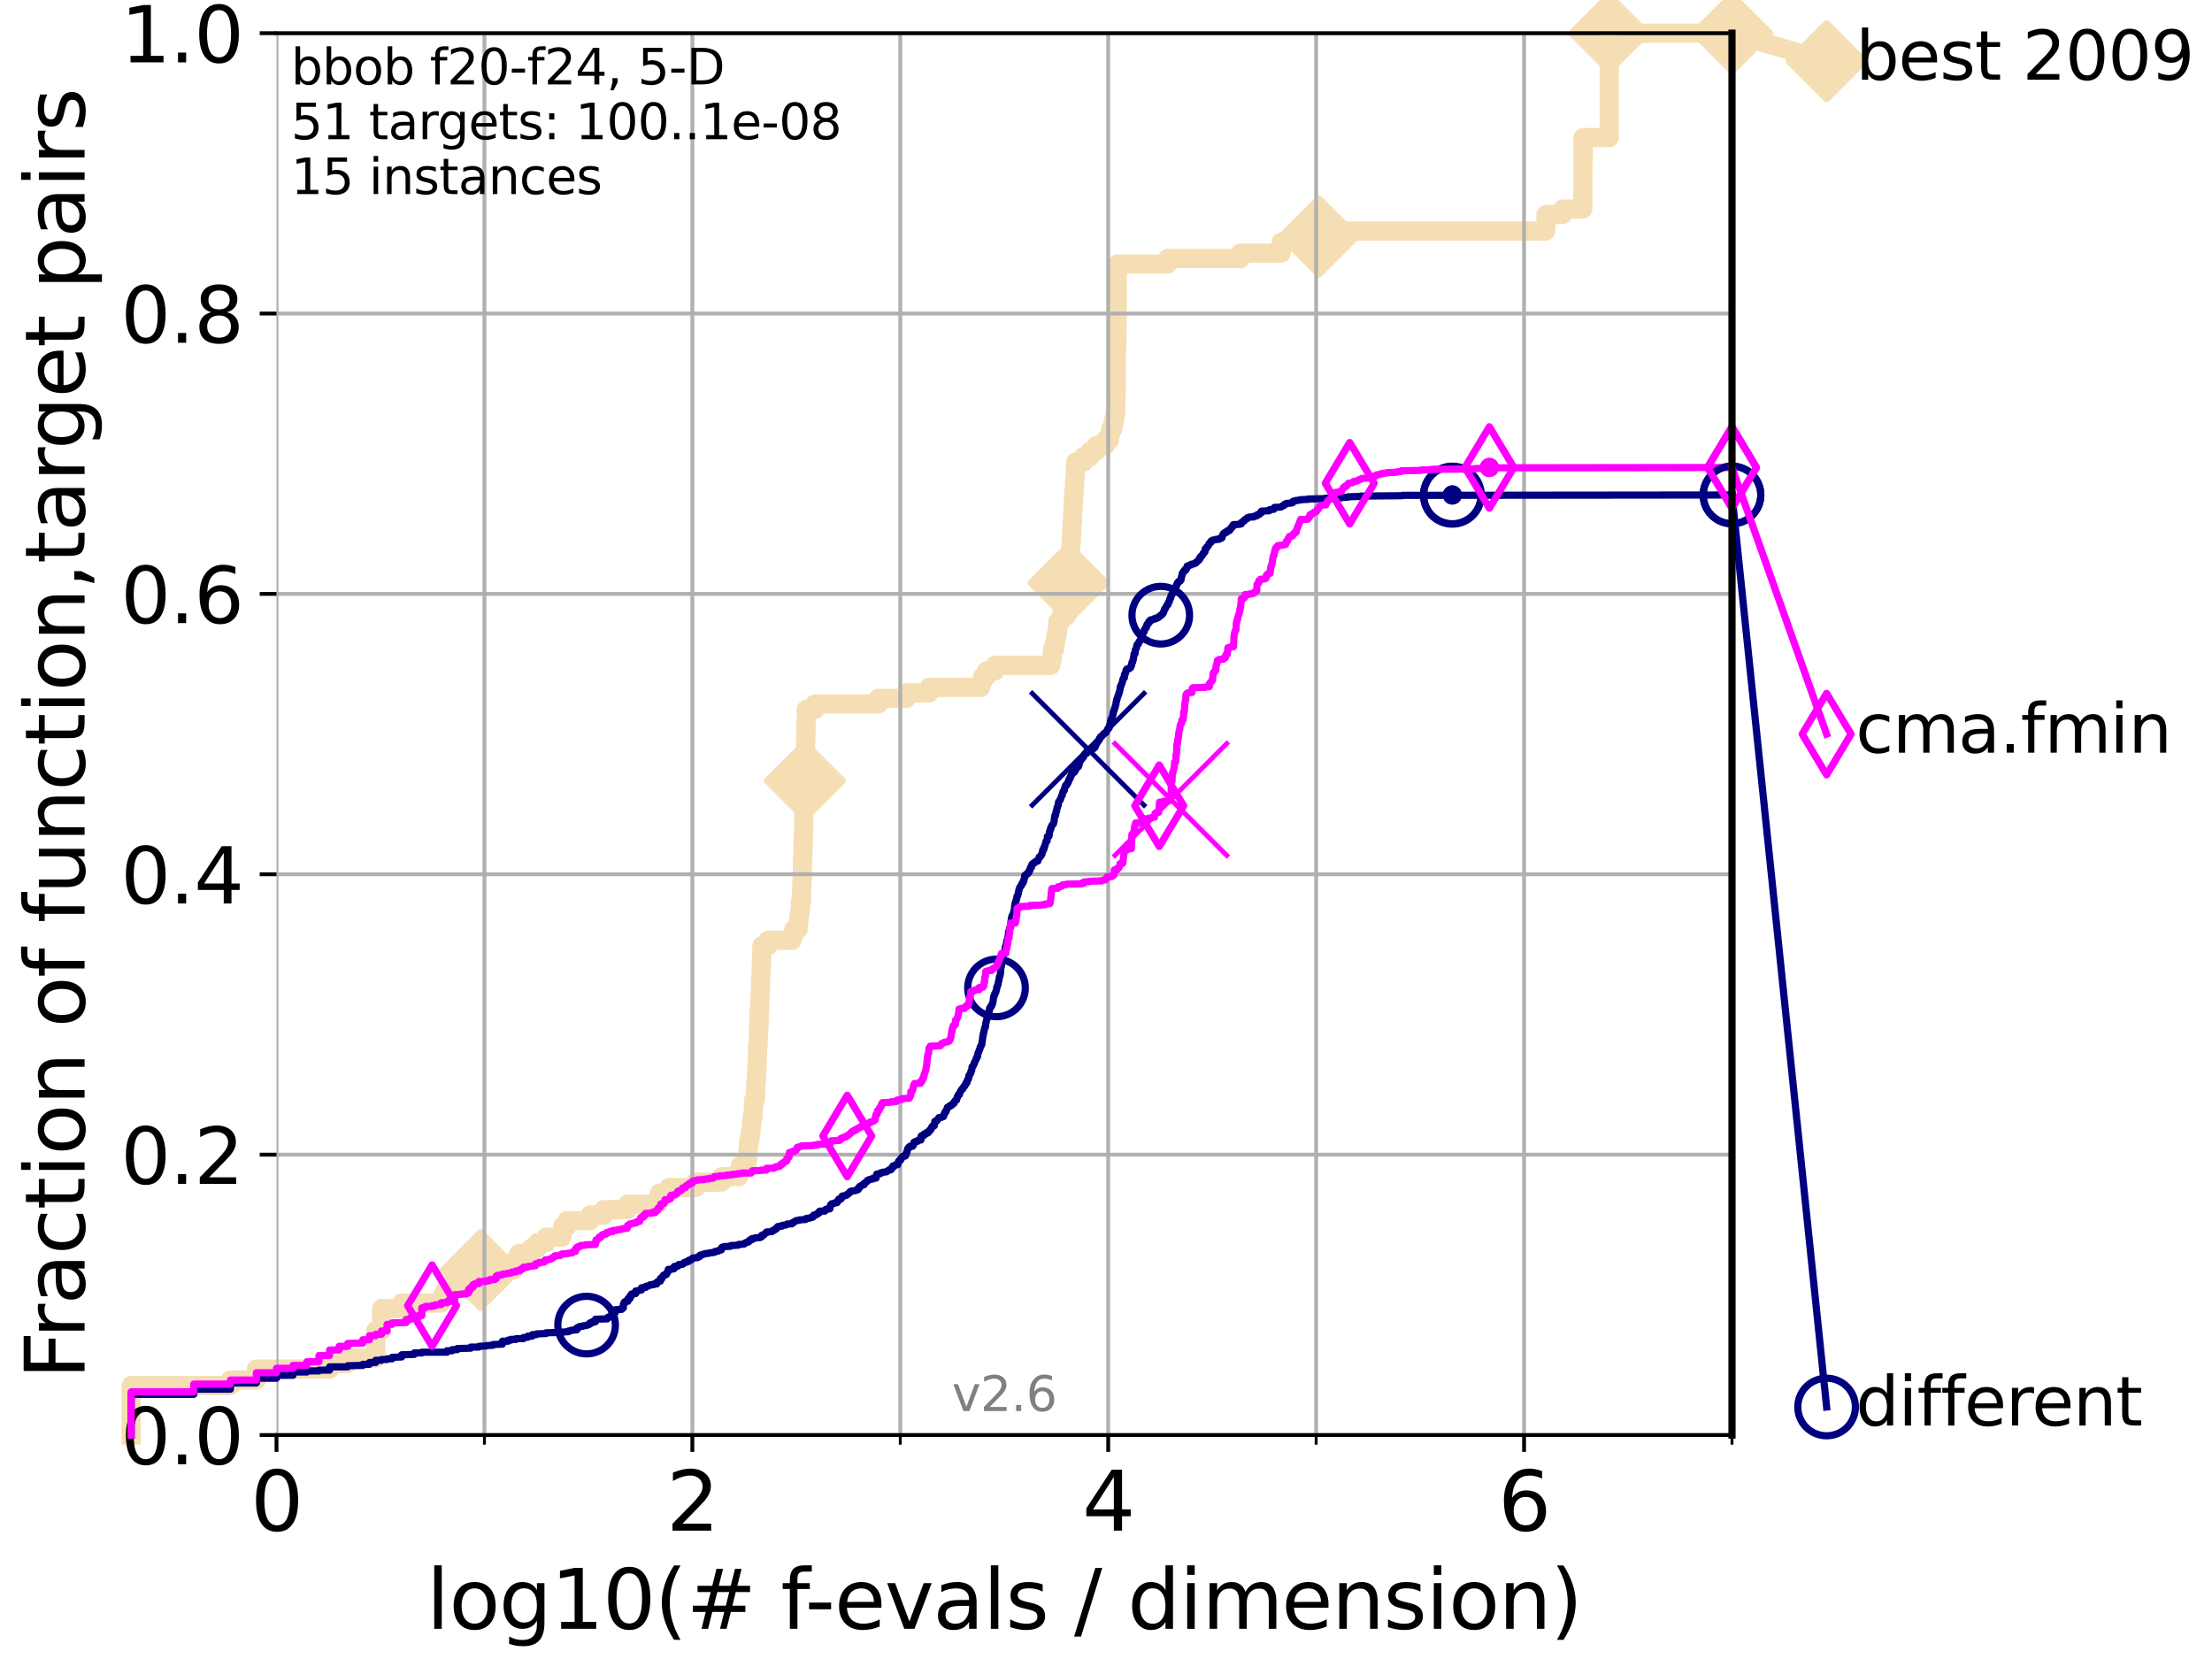 <?xml version="1.0" encoding="utf-8" standalone="no"?>
<!DOCTYPE svg PUBLIC "-//W3C//DTD SVG 1.1//EN"
  "http://www.w3.org/Graphics/SVG/1.1/DTD/svg11.dtd">
<svg height="345.6pt" version="1.1" viewBox="0 0 460.8 345.6" width="460.8pt" xmlns="http://www.w3.org/2000/svg" xmlns:xlink="http://www.w3.org/1999/xlink">
 <defs>
  <style type="text/css">*{stroke-linecap:butt;stroke-linejoin:round;}</style>
 </defs>
 <g id="figure_1">
  <g id="patch_1">
   <path d="M 0 345.6 
L 460.8 345.6 
L 460.8 0 
L 0 0 
z
" style="fill:#ffffff;"/>
  </g>
  <g id="axes_1">
   <g id="patch_2">
    <path d="M 57.6 298.944 
L 360.806 298.944 
L 360.806 6.912 
L 57.6 6.912 
z
" style="fill:#ffffff;"/>
   </g>
   <g id="line2d_1">
    <path d="M 27.324 298.944 
L 27.324 288.637 
L 47.991 288.637 
L 47.991 287.492 
L 53.402 287.492 
L 53.402 285.201 
L 68.657 285.201 
L 68.657 284.056 
L 72.432 284.056 
L 72.432 282.911 
L 78.267 282.911 
L 78.267 277.185 
L 79.481 277.185 
L 79.481 272.604 
L 83.678 272.604 
L 83.678 271.459 
L 91.923 271.459 
L 91.923 270.313 
L 92.52 270.313 
L 92.52 269.168 
L 93.099 269.168 
L 93.099 268.023 
L 95.251 268.023 
L 95.251 266.878 
L 97.182 266.878 
L 97.182 265.733 
L 100.147 265.733 
L 100.147 264.587 
L 106.974 264.587 
L 106.974 263.442 
L 107.512 263.442 
L 107.512 262.297 
L 108.034 262.297 
L 108.034 261.152 
L 110.675 261.152 
L 110.675 260.006 
L 111.972 260.006 
L 111.972 258.861 
L 113.765 258.861 
L 113.765 257.716 
L 117.068 257.716 
L 117.068 256.571 
L 117.227 256.571 
L 117.227 255.426 
L 118.152 255.426 
L 118.152 254.28 
L 122.913 254.28 
L 122.913 253.135 
L 125.729 253.135 
L 125.729 251.99 
L 130.734 251.99 
L 130.734 250.845 
L 137.031 250.845 
L 137.031 249.699 
L 137.359 249.699 
L 137.359 248.554 
L 139.363 248.554 
L 139.363 247.409 
L 144.896 247.409 
L 144.896 246.264 
L 150.344 246.264 
L 150.344 245.118 
L 153.855 245.118 
L 153.855 243.973 
L 154.234 243.973 
L 154.234 242.828 
L 155.557 242.828 
L 155.557 241.683 
L 155.742 241.683 
L 155.783 239.392 
L 155.904 239.392 
L 155.904 238.247 
L 156.066 238.247 
L 156.066 237.102 
L 156.245 237.102 
L 156.245 235.957 
L 156.462 235.957 
L 156.56 233.666 
L 156.716 233.666 
L 156.716 232.521 
L 156.89 232.521 
L 156.947 230.231 
L 157.023 230.231 
L 157.023 229.085 
L 157.363 229.085 
L 157.419 225.65 
L 157.531 225.65 
L 157.605 223.359 
L 157.679 223.359 
L 157.771 219.924 
L 157.826 219.924 
L 157.844 217.633 
L 157.953 217.633 
L 158.007 214.197 
L 158.116 214.197 
L 158.134 210.762 
L 158.241 210.762 
L 158.33 207.326 
L 158.366 207.326 
L 158.454 203.89 
L 158.507 203.89 
L 158.595 200.455 
L 158.63 200.455 
L 158.717 197.019 
L 160.013 197.019 
L 160.013 195.874 
L 164.997 195.874 
L 164.997 194.729 
L 165.392 194.729 
L 165.392 193.583 
L 166.252 193.583 
L 166.252 192.438 
L 166.368 192.438 
L 166.368 191.293 
L 166.495 191.293 
L 166.495 190.148 
L 166.69 190.148 
L 166.747 187.857 
L 166.962 187.857 
L 167.062 183.276 
L 167.096 183.276 
L 167.196 178.696 
L 167.252 178.696 
L 167.362 174.115 
L 167.384 174.115 
L 167.472 168.389 
L 167.504 168.389 
L 167.57 163.808 
L 167.635 163.808 
L 167.721 159.227 
L 167.754 159.227 
L 167.85 153.501 
L 167.872 153.501 
L 167.979 147.774 
L 169.794 147.774 
L 169.794 146.629 
L 182.973 146.629 
L 182.973 145.484 
L 188.751 145.484 
L 188.751 144.339 
L 193.564 144.339 
L 193.564 143.194 
L 204.285 143.194 
L 204.285 142.048 
L 204.74 142.048 
L 204.74 140.903 
L 205.529 140.903 
L 205.529 139.758 
L 207.246 139.758 
L 207.246 138.613 
L 218.897 138.613 
L 218.897 137.467 
L 219.171 137.467 
L 219.268 135.177 
L 219.692 135.177 
L 219.692 134.032 
L 219.879 134.032 
L 219.879 132.887 
L 220.099 132.887 
L 220.099 131.741 
L 220.288 131.741 
L 220.383 129.451 
L 221.003 129.451 
L 221.003 128.306 
L 222.158 128.306 
L 222.261 126.015 
L 222.393 126.015 
L 222.468 123.725 
L 222.537 123.725 
L 222.613 121.434 
L 222.696 121.434 
L 222.778 119.144 
L 222.871 119.144 
L 222.934 115.708 
L 223.008 115.708 
L 223.061 113.418 
L 223.136 113.418 
L 223.228 111.127 
L 223.265 111.127 
L 223.326 108.837 
L 223.415 108.837 
L 223.475 106.546 
L 223.549 106.546 
L 223.604 104.256 
L 223.678 104.256 
L 223.747 101.966 
L 223.802 101.966 
L 223.897 99.675 
L 223.964 99.675 
L 224.021 97.385 
L 224.09 97.385 
L 224.09 96.239 
L 225.753 96.239 
L 225.753 95.094 
L 227.169 95.094 
L 227.169 93.949 
L 228.42 93.949 
L 228.42 92.804 
L 230.235 92.804 
L 230.235 91.659 
L 231.104 91.659 
L 231.104 90.513 
L 231.366 90.513 
L 231.366 89.368 
L 231.813 89.368 
L 231.813 88.223 
L 232.072 88.223 
L 232.072 87.078 
L 232.297 87.078 
L 232.297 85.932 
L 232.455 85.932 
L 232.56 73.335 
L 232.606 73.335 
L 232.714 67.609 
L 232.723 67.609 
L 232.792 55.011 
L 243.211 55.011 
L 243.211 53.866 
L 258.423 53.866 
L 258.423 52.721 
L 266.91 52.721 
L 266.92 50.43 
L 274.757 50.43 
L 274.757 48.14 
L 322.01 48.14 
L 322.061 44.704 
L 325.507 44.704 
L 325.507 43.559 
L 329.709 43.559 
L 329.807 28.671 
L 335.219 28.671 
L 335.227 6.912 
L 360.806 6.912 
L 360.806 6.912 
" style="fill:none;stroke:#f5deb3;stroke-linecap:square;stroke-width:4;"/>
   </g>
   <g id="line2d_2">
    <defs>
     <path d="M -0 7.778 
L 7.778 0 
L 0 -7.778 
L -7.778 -0 
z
" id="mecf585eb44" style="stroke:#f5deb3;stroke-linejoin:miter;stroke-width:1.5;"/>
    </defs>
    <g>
     <use style="fill:#f5deb3;stroke:#f5deb3;stroke-linejoin:miter;stroke-width:1.5;" x="100.147" xlink:href="#mecf585eb44" y="264.587"/>
     <use style="fill:#f5deb3;stroke:#f5deb3;stroke-linejoin:miter;stroke-width:1.5;" x="167.667" xlink:href="#mecf585eb44" y="162.662"/>
     <use style="fill:#f5deb3;stroke:#f5deb3;stroke-linejoin:miter;stroke-width:1.5;" x="222.613" xlink:href="#mecf585eb44" y="121.434"/>
     <use style="fill:#f5deb3;stroke:#f5deb3;stroke-linejoin:miter;stroke-width:1.5;" x="274.757" xlink:href="#mecf585eb44" y="49.285"/>
     <use style="fill:#f5deb3;stroke:#f5deb3;stroke-linejoin:miter;stroke-width:1.5;" x="335.227" xlink:href="#mecf585eb44" y="6.912"/>
     <use style="fill:#f5deb3;stroke:#f5deb3;stroke-linejoin:miter;stroke-width:1.5;" x="360.806" xlink:href="#mecf585eb44" y="6.912"/>
    </g>
   </g>
   <g id="line2d_3">
    <path style="fill:none;stroke:#f5deb3;stroke-linecap:square;stroke-width:4;"/>
    <g/>
   </g>
   <g id="line2d_4">
    <path d="M 360.806 6.912 
L 380.515 12.753 
" style="fill:none;stroke:#f5deb3;stroke-linecap:square;stroke-width:4;"/>
    <g>
     <use style="fill:#f5deb3;stroke:#f5deb3;stroke-linejoin:miter;stroke-width:1.5;" x="360.806" xlink:href="#mecf585eb44" y="6.912"/>
     <use style="fill:#f5deb3;stroke:#f5deb3;stroke-linejoin:miter;stroke-width:1.5;" x="380.515" xlink:href="#mecf585eb44" y="12.753"/>
    </g>
   </g>
   <g id="matplotlib.axis_1">
    <g id="xtick_1">
     <g id="line2d_5">
      <path clip-path="url(#ped878b6a8c)" d="M 57.6 298.944 
L 57.6 6.912 
" style="fill:none;stroke:#b0b0b0;stroke-linecap:square;stroke-width:0.8;"/>
     </g>
     <g id="line2d_6">
      <defs>
       <path d="M 0 0 
L 0 3.5 
" id="m07efd4e1cd" style="stroke:#000000;stroke-width:0.8;"/>
      </defs>
      <g>
       <use style="stroke:#000000;stroke-width:0.8;" x="57.6" xlink:href="#m07efd4e1cd" y="298.944"/>
      </g>
     </g>
     <g id="text_1">
      <!-- 0 -->
      <g transform="translate(52.192 318.861)scale(0.17 -0.17)">
       <defs>
        <path d="M 2034 4250 
Q 1547 4250 1301 3770 
Q 1056 3291 1056 2328 
Q 1056 1369 1301 889 
Q 1547 409 2034 409 
Q 2525 409 2770 889 
Q 3016 1369 3016 2328 
Q 3016 3291 2770 3770 
Q 2525 4250 2034 4250 
z
M 2034 4750 
Q 2819 4750 3233 4129 
Q 3647 3509 3647 2328 
Q 3647 1150 3233 529 
Q 2819 -91 2034 -91 
Q 1250 -91 836 529 
Q 422 1150 422 2328 
Q 422 3509 836 4129 
Q 1250 4750 2034 4750 
z
" id="DejaVuSans-30" transform="scale(0.016)"/>
       </defs>
       <use xlink:href="#DejaVuSans-30"/>
      </g>
     </g>
    </g>
    <g id="xtick_2">
     <g id="line2d_7">
      <path clip-path="url(#ped878b6a8c)" d="M 144.23 298.944 
L 144.23 6.912 
" style="fill:none;stroke:#b0b0b0;stroke-linecap:square;stroke-width:0.8;"/>
     </g>
     <g id="line2d_8">
      <g>
       <use style="stroke:#000000;stroke-width:0.8;" x="144.23" xlink:href="#m07efd4e1cd" y="298.944"/>
      </g>
     </g>
     <g id="text_2">
      <!-- 2 -->
      <g transform="translate(138.822 318.861)scale(0.17 -0.17)">
       <defs>
        <path d="M 1228 531 
L 3431 531 
L 3431 0 
L 469 0 
L 469 531 
Q 828 903 1448 1529 
Q 2069 2156 2228 2338 
Q 2531 2678 2651 2914 
Q 2772 3150 2772 3378 
Q 2772 3750 2511 3984 
Q 2250 4219 1831 4219 
Q 1534 4219 1204 4116 
Q 875 4013 500 3803 
L 500 4441 
Q 881 4594 1212 4672 
Q 1544 4750 1819 4750 
Q 2544 4750 2975 4387 
Q 3406 4025 3406 3419 
Q 3406 3131 3298 2873 
Q 3191 2616 2906 2266 
Q 2828 2175 2409 1742 
Q 1991 1309 1228 531 
z
" id="DejaVuSans-32" transform="scale(0.016)"/>
       </defs>
       <use xlink:href="#DejaVuSans-32"/>
      </g>
     </g>
    </g>
    <g id="xtick_3">
     <g id="line2d_9">
      <path clip-path="url(#ped878b6a8c)" d="M 230.861 298.944 
L 230.861 6.912 
" style="fill:none;stroke:#b0b0b0;stroke-linecap:square;stroke-width:0.8;"/>
     </g>
     <g id="line2d_10">
      <g>
       <use style="stroke:#000000;stroke-width:0.8;" x="230.861" xlink:href="#m07efd4e1cd" y="298.944"/>
      </g>
     </g>
     <g id="text_3">
      <!-- 4 -->
      <g transform="translate(225.453 318.861)scale(0.17 -0.17)">
       <defs>
        <path d="M 2419 4116 
L 825 1625 
L 2419 1625 
L 2419 4116 
z
M 2253 4666 
L 3047 4666 
L 3047 1625 
L 3713 1625 
L 3713 1100 
L 3047 1100 
L 3047 0 
L 2419 0 
L 2419 1100 
L 313 1100 
L 313 1709 
L 2253 4666 
z
" id="DejaVuSans-34" transform="scale(0.016)"/>
       </defs>
       <use xlink:href="#DejaVuSans-34"/>
      </g>
     </g>
    </g>
    <g id="xtick_4">
     <g id="line2d_11">
      <path clip-path="url(#ped878b6a8c)" d="M 317.491 298.944 
L 317.491 6.912 
" style="fill:none;stroke:#b0b0b0;stroke-linecap:square;stroke-width:0.8;"/>
     </g>
     <g id="line2d_12">
      <g>
       <use style="stroke:#000000;stroke-width:0.8;" x="317.491" xlink:href="#m07efd4e1cd" y="298.944"/>
      </g>
     </g>
     <g id="text_4">
      <!-- 6 -->
      <g transform="translate(312.083 318.861)scale(0.17 -0.17)">
       <defs>
        <path d="M 2113 2584 
Q 1688 2584 1439 2293 
Q 1191 2003 1191 1497 
Q 1191 994 1439 701 
Q 1688 409 2113 409 
Q 2538 409 2786 701 
Q 3034 994 3034 1497 
Q 3034 2003 2786 2293 
Q 2538 2584 2113 2584 
z
M 3366 4563 
L 3366 3988 
Q 3128 4100 2886 4159 
Q 2644 4219 2406 4219 
Q 1781 4219 1451 3797 
Q 1122 3375 1075 2522 
Q 1259 2794 1537 2939 
Q 1816 3084 2150 3084 
Q 2853 3084 3261 2657 
Q 3669 2231 3669 1497 
Q 3669 778 3244 343 
Q 2819 -91 2113 -91 
Q 1303 -91 875 529 
Q 447 1150 447 2328 
Q 447 3434 972 4092 
Q 1497 4750 2381 4750 
Q 2619 4750 2861 4703 
Q 3103 4656 3366 4563 
z
" id="DejaVuSans-36" transform="scale(0.016)"/>
       </defs>
       <use xlink:href="#DejaVuSans-36"/>
      </g>
     </g>
    </g>
    <g id="xtick_5">
     <g id="line2d_13">
      <path clip-path="url(#ped878b6a8c)" d="M 100.915 298.944 
L 100.915 6.912 
" style="fill:none;stroke:#b0b0b0;stroke-linecap:square;stroke-width:0.8;"/>
     </g>
     <g id="line2d_14">
      <defs>
       <path d="M 0 0 
L 0 2 
" id="m4c6ba504f3" style="stroke:#000000;stroke-width:0.6;"/>
      </defs>
      <g>
       <use style="stroke:#000000;stroke-width:0.6;" x="100.915" xlink:href="#m4c6ba504f3" y="298.944"/>
      </g>
     </g>
    </g>
    <g id="xtick_6">
     <g id="line2d_15">
      <path clip-path="url(#ped878b6a8c)" d="M 187.546 298.944 
L 187.546 6.912 
" style="fill:none;stroke:#b0b0b0;stroke-linecap:square;stroke-width:0.8;"/>
     </g>
     <g id="line2d_16">
      <g>
       <use style="stroke:#000000;stroke-width:0.6;" x="187.546" xlink:href="#m4c6ba504f3" y="298.944"/>
      </g>
     </g>
    </g>
    <g id="xtick_7">
     <g id="line2d_17">
      <path clip-path="url(#ped878b6a8c)" d="M 274.176 298.944 
L 274.176 6.912 
" style="fill:none;stroke:#b0b0b0;stroke-linecap:square;stroke-width:0.8;"/>
     </g>
     <g id="line2d_18">
      <g>
       <use style="stroke:#000000;stroke-width:0.6;" x="274.176" xlink:href="#m4c6ba504f3" y="298.944"/>
      </g>
     </g>
    </g>
    <g id="xtick_8">
     <g id="line2d_19">
      <path clip-path="url(#ped878b6a8c)" d="M 360.806 298.944 
L 360.806 6.912 
" style="fill:none;stroke:#b0b0b0;stroke-linecap:square;stroke-width:0.8;"/>
     </g>
     <g id="line2d_20">
      <g>
       <use style="stroke:#000000;stroke-width:0.6;" x="360.806" xlink:href="#m4c6ba504f3" y="298.944"/>
      </g>
     </g>
    </g>
    <g id="text_5">
     <!-- log10(# f-evals / dimension) -->
     <g transform="translate(88.823 339.314)scale(0.17 -0.17)">
      <defs>
       <path d="M 603 4863 
L 1178 4863 
L 1178 0 
L 603 0 
L 603 4863 
z
" id="DejaVuSans-6c" transform="scale(0.016)"/>
       <path d="M 1959 3097 
Q 1497 3097 1228 2736 
Q 959 2375 959 1747 
Q 959 1119 1226 758 
Q 1494 397 1959 397 
Q 2419 397 2687 759 
Q 2956 1122 2956 1747 
Q 2956 2369 2687 2733 
Q 2419 3097 1959 3097 
z
M 1959 3584 
Q 2709 3584 3137 3096 
Q 3566 2609 3566 1747 
Q 3566 888 3137 398 
Q 2709 -91 1959 -91 
Q 1206 -91 779 398 
Q 353 888 353 1747 
Q 353 2609 779 3096 
Q 1206 3584 1959 3584 
z
" id="DejaVuSans-6f" transform="scale(0.016)"/>
       <path d="M 2906 1791 
Q 2906 2416 2648 2759 
Q 2391 3103 1925 3103 
Q 1463 3103 1205 2759 
Q 947 2416 947 1791 
Q 947 1169 1205 825 
Q 1463 481 1925 481 
Q 2391 481 2648 825 
Q 2906 1169 2906 1791 
z
M 3481 434 
Q 3481 -459 3084 -895 
Q 2688 -1331 1869 -1331 
Q 1566 -1331 1297 -1286 
Q 1028 -1241 775 -1147 
L 775 -588 
Q 1028 -725 1275 -790 
Q 1522 -856 1778 -856 
Q 2344 -856 2625 -561 
Q 2906 -266 2906 331 
L 2906 616 
Q 2728 306 2450 153 
Q 2172 0 1784 0 
Q 1141 0 747 490 
Q 353 981 353 1791 
Q 353 2603 747 3093 
Q 1141 3584 1784 3584 
Q 2172 3584 2450 3431 
Q 2728 3278 2906 2969 
L 2906 3500 
L 3481 3500 
L 3481 434 
z
" id="DejaVuSans-67" transform="scale(0.016)"/>
       <path d="M 794 531 
L 1825 531 
L 1825 4091 
L 703 3866 
L 703 4441 
L 1819 4666 
L 2450 4666 
L 2450 531 
L 3481 531 
L 3481 0 
L 794 0 
L 794 531 
z
" id="DejaVuSans-31" transform="scale(0.016)"/>
       <path d="M 1984 4856 
Q 1566 4138 1362 3434 
Q 1159 2731 1159 2009 
Q 1159 1288 1364 580 
Q 1569 -128 1984 -844 
L 1484 -844 
Q 1016 -109 783 600 
Q 550 1309 550 2009 
Q 550 2706 781 3412 
Q 1013 4119 1484 4856 
L 1984 4856 
z
" id="DejaVuSans-28" transform="scale(0.016)"/>
       <path d="M 3272 2816 
L 2363 2816 
L 2100 1772 
L 3016 1772 
L 3272 2816 
z
M 2803 4594 
L 2478 3297 
L 3391 3297 
L 3719 4594 
L 4219 4594 
L 3897 3297 
L 4872 3297 
L 4872 2816 
L 3775 2816 
L 3519 1772 
L 4513 1772 
L 4513 1294 
L 3397 1294 
L 3072 0 
L 2572 0 
L 2894 1294 
L 1978 1294 
L 1656 0 
L 1153 0 
L 1478 1294 
L 494 1294 
L 494 1772 
L 1594 1772 
L 1856 2816 
L 850 2816 
L 850 3297 
L 1978 3297 
L 2297 4594 
L 2803 4594 
z
" id="DejaVuSans-23" transform="scale(0.016)"/>
       <path id="DejaVuSans-20" transform="scale(0.016)"/>
       <path d="M 2375 4863 
L 2375 4384 
L 1825 4384 
Q 1516 4384 1395 4259 
Q 1275 4134 1275 3809 
L 1275 3500 
L 2222 3500 
L 2222 3053 
L 1275 3053 
L 1275 0 
L 697 0 
L 697 3053 
L 147 3053 
L 147 3500 
L 697 3500 
L 697 3744 
Q 697 4328 969 4595 
Q 1241 4863 1831 4863 
L 2375 4863 
z
" id="DejaVuSans-66" transform="scale(0.016)"/>
       <path d="M 313 2009 
L 1997 2009 
L 1997 1497 
L 313 1497 
L 313 2009 
z
" id="DejaVuSans-2d" transform="scale(0.016)"/>
       <path d="M 3597 1894 
L 3597 1613 
L 953 1613 
Q 991 1019 1311 708 
Q 1631 397 2203 397 
Q 2534 397 2845 478 
Q 3156 559 3463 722 
L 3463 178 
Q 3153 47 2828 -22 
Q 2503 -91 2169 -91 
Q 1331 -91 842 396 
Q 353 884 353 1716 
Q 353 2575 817 3079 
Q 1281 3584 2069 3584 
Q 2775 3584 3186 3129 
Q 3597 2675 3597 1894 
z
M 3022 2063 
Q 3016 2534 2758 2815 
Q 2500 3097 2075 3097 
Q 1594 3097 1305 2825 
Q 1016 2553 972 2059 
L 3022 2063 
z
" id="DejaVuSans-65" transform="scale(0.016)"/>
       <path d="M 191 3500 
L 800 3500 
L 1894 563 
L 2988 3500 
L 3597 3500 
L 2284 0 
L 1503 0 
L 191 3500 
z
" id="DejaVuSans-76" transform="scale(0.016)"/>
       <path d="M 2194 1759 
Q 1497 1759 1228 1600 
Q 959 1441 959 1056 
Q 959 750 1161 570 
Q 1363 391 1709 391 
Q 2188 391 2477 730 
Q 2766 1069 2766 1631 
L 2766 1759 
L 2194 1759 
z
M 3341 1997 
L 3341 0 
L 2766 0 
L 2766 531 
Q 2569 213 2275 61 
Q 1981 -91 1556 -91 
Q 1019 -91 701 211 
Q 384 513 384 1019 
Q 384 1609 779 1909 
Q 1175 2209 1959 2209 
L 2766 2209 
L 2766 2266 
Q 2766 2663 2505 2880 
Q 2244 3097 1772 3097 
Q 1472 3097 1187 3025 
Q 903 2953 641 2809 
L 641 3341 
Q 956 3463 1253 3523 
Q 1550 3584 1831 3584 
Q 2591 3584 2966 3190 
Q 3341 2797 3341 1997 
z
" id="DejaVuSans-61" transform="scale(0.016)"/>
       <path d="M 2834 3397 
L 2834 2853 
Q 2591 2978 2328 3040 
Q 2066 3103 1784 3103 
Q 1356 3103 1142 2972 
Q 928 2841 928 2578 
Q 928 2378 1081 2264 
Q 1234 2150 1697 2047 
L 1894 2003 
Q 2506 1872 2764 1633 
Q 3022 1394 3022 966 
Q 3022 478 2636 193 
Q 2250 -91 1575 -91 
Q 1294 -91 989 -36 
Q 684 19 347 128 
L 347 722 
Q 666 556 975 473 
Q 1284 391 1588 391 
Q 1994 391 2212 530 
Q 2431 669 2431 922 
Q 2431 1156 2273 1281 
Q 2116 1406 1581 1522 
L 1381 1569 
Q 847 1681 609 1914 
Q 372 2147 372 2553 
Q 372 3047 722 3315 
Q 1072 3584 1716 3584 
Q 2034 3584 2315 3537 
Q 2597 3491 2834 3397 
z
" id="DejaVuSans-73" transform="scale(0.016)"/>
       <path d="M 1625 4666 
L 2156 4666 
L 531 -594 
L 0 -594 
L 1625 4666 
z
" id="DejaVuSans-2f" transform="scale(0.016)"/>
       <path d="M 2906 2969 
L 2906 4863 
L 3481 4863 
L 3481 0 
L 2906 0 
L 2906 525 
Q 2725 213 2448 61 
Q 2172 -91 1784 -91 
Q 1150 -91 751 415 
Q 353 922 353 1747 
Q 353 2572 751 3078 
Q 1150 3584 1784 3584 
Q 2172 3584 2448 3432 
Q 2725 3281 2906 2969 
z
M 947 1747 
Q 947 1113 1208 752 
Q 1469 391 1925 391 
Q 2381 391 2643 752 
Q 2906 1113 2906 1747 
Q 2906 2381 2643 2742 
Q 2381 3103 1925 3103 
Q 1469 3103 1208 2742 
Q 947 2381 947 1747 
z
" id="DejaVuSans-64" transform="scale(0.016)"/>
       <path d="M 603 3500 
L 1178 3500 
L 1178 0 
L 603 0 
L 603 3500 
z
M 603 4863 
L 1178 4863 
L 1178 4134 
L 603 4134 
L 603 4863 
z
" id="DejaVuSans-69" transform="scale(0.016)"/>
       <path d="M 3328 2828 
Q 3544 3216 3844 3400 
Q 4144 3584 4550 3584 
Q 5097 3584 5394 3201 
Q 5691 2819 5691 2113 
L 5691 0 
L 5113 0 
L 5113 2094 
Q 5113 2597 4934 2840 
Q 4756 3084 4391 3084 
Q 3944 3084 3684 2787 
Q 3425 2491 3425 1978 
L 3425 0 
L 2847 0 
L 2847 2094 
Q 2847 2600 2669 2842 
Q 2491 3084 2119 3084 
Q 1678 3084 1418 2786 
Q 1159 2488 1159 1978 
L 1159 0 
L 581 0 
L 581 3500 
L 1159 3500 
L 1159 2956 
Q 1356 3278 1631 3431 
Q 1906 3584 2284 3584 
Q 2666 3584 2933 3390 
Q 3200 3197 3328 2828 
z
" id="DejaVuSans-6d" transform="scale(0.016)"/>
       <path d="M 3513 2113 
L 3513 0 
L 2938 0 
L 2938 2094 
Q 2938 2591 2744 2837 
Q 2550 3084 2163 3084 
Q 1697 3084 1428 2787 
Q 1159 2491 1159 1978 
L 1159 0 
L 581 0 
L 581 3500 
L 1159 3500 
L 1159 2956 
Q 1366 3272 1645 3428 
Q 1925 3584 2291 3584 
Q 2894 3584 3203 3211 
Q 3513 2838 3513 2113 
z
" id="DejaVuSans-6e" transform="scale(0.016)"/>
       <path d="M 513 4856 
L 1013 4856 
Q 1481 4119 1714 3412 
Q 1947 2706 1947 2009 
Q 1947 1309 1714 600 
Q 1481 -109 1013 -844 
L 513 -844 
Q 928 -128 1133 580 
Q 1338 1288 1338 2009 
Q 1338 2731 1133 3434 
Q 928 4138 513 4856 
z
" id="DejaVuSans-29" transform="scale(0.016)"/>
      </defs>
      <use xlink:href="#DejaVuSans-6c"/>
      <use x="27.783" xlink:href="#DejaVuSans-6f"/>
      <use x="88.965" xlink:href="#DejaVuSans-67"/>
      <use x="152.441" xlink:href="#DejaVuSans-31"/>
      <use x="216.064" xlink:href="#DejaVuSans-30"/>
      <use x="279.688" xlink:href="#DejaVuSans-28"/>
      <use x="318.701" xlink:href="#DejaVuSans-23"/>
      <use x="402.49" xlink:href="#DejaVuSans-20"/>
      <use x="434.277" xlink:href="#DejaVuSans-66"/>
      <use x="463.982" xlink:href="#DejaVuSans-2d"/>
      <use x="500.066" xlink:href="#DejaVuSans-65"/>
      <use x="561.59" xlink:href="#DejaVuSans-76"/>
      <use x="620.77" xlink:href="#DejaVuSans-61"/>
      <use x="682.049" xlink:href="#DejaVuSans-6c"/>
      <use x="709.832" xlink:href="#DejaVuSans-73"/>
      <use x="761.932" xlink:href="#DejaVuSans-20"/>
      <use x="793.719" xlink:href="#DejaVuSans-2f"/>
      <use x="827.41" xlink:href="#DejaVuSans-20"/>
      <use x="859.197" xlink:href="#DejaVuSans-64"/>
      <use x="922.674" xlink:href="#DejaVuSans-69"/>
      <use x="950.457" xlink:href="#DejaVuSans-6d"/>
      <use x="1047.869" xlink:href="#DejaVuSans-65"/>
      <use x="1109.393" xlink:href="#DejaVuSans-6e"/>
      <use x="1172.771" xlink:href="#DejaVuSans-73"/>
      <use x="1224.871" xlink:href="#DejaVuSans-69"/>
      <use x="1252.654" xlink:href="#DejaVuSans-6f"/>
      <use x="1313.836" xlink:href="#DejaVuSans-6e"/>
      <use x="1377.215" xlink:href="#DejaVuSans-29"/>
     </g>
    </g>
   </g>
   <g id="matplotlib.axis_2">
    <g id="ytick_1">
     <g id="line2d_21">
      <path clip-path="url(#ped878b6a8c)" d="M 57.6 298.944 
L 360.806 298.944 
" style="fill:none;stroke:#b0b0b0;stroke-linecap:square;stroke-width:0.8;"/>
     </g>
     <g id="line2d_22">
      <defs>
       <path d="M 0 0 
L -3.5 0 
" id="m1bacba3207" style="stroke:#000000;stroke-width:0.8;"/>
      </defs>
      <g>
       <use style="stroke:#000000;stroke-width:0.8;" x="57.6" xlink:href="#m1bacba3207" y="298.944"/>
      </g>
     </g>
     <g id="text_6">
      <!-- 0.0 -->
      <g transform="translate(25.155 305.023)scale(0.16 -0.16)">
       <defs>
        <path d="M 684 794 
L 1344 794 
L 1344 0 
L 684 0 
L 684 794 
z
" id="DejaVuSans-2e" transform="scale(0.016)"/>
       </defs>
       <use xlink:href="#DejaVuSans-30"/>
       <use x="63.623" xlink:href="#DejaVuSans-2e"/>
       <use x="95.41" xlink:href="#DejaVuSans-30"/>
      </g>
     </g>
    </g>
    <g id="ytick_2">
     <g id="line2d_23">
      <path clip-path="url(#ped878b6a8c)" d="M 57.6 240.538 
L 360.806 240.538 
" style="fill:none;stroke:#b0b0b0;stroke-linecap:square;stroke-width:0.8;"/>
     </g>
     <g id="line2d_24">
      <g>
       <use style="stroke:#000000;stroke-width:0.8;" x="57.6" xlink:href="#m1bacba3207" y="240.538"/>
      </g>
     </g>
     <g id="text_7">
      <!-- 0.2 -->
      <g transform="translate(25.155 246.616)scale(0.16 -0.16)">
       <use xlink:href="#DejaVuSans-30"/>
       <use x="63.623" xlink:href="#DejaVuSans-2e"/>
       <use x="95.41" xlink:href="#DejaVuSans-32"/>
      </g>
     </g>
    </g>
    <g id="ytick_3">
     <g id="line2d_25">
      <path clip-path="url(#ped878b6a8c)" d="M 57.6 182.131 
L 360.806 182.131 
" style="fill:none;stroke:#b0b0b0;stroke-linecap:square;stroke-width:0.8;"/>
     </g>
     <g id="line2d_26">
      <g>
       <use style="stroke:#000000;stroke-width:0.8;" x="57.6" xlink:href="#m1bacba3207" y="182.131"/>
      </g>
     </g>
     <g id="text_8">
      <!-- 0.4 -->
      <g transform="translate(25.155 188.21)scale(0.16 -0.16)">
       <use xlink:href="#DejaVuSans-30"/>
       <use x="63.623" xlink:href="#DejaVuSans-2e"/>
       <use x="95.41" xlink:href="#DejaVuSans-34"/>
      </g>
     </g>
    </g>
    <g id="ytick_4">
     <g id="line2d_27">
      <path clip-path="url(#ped878b6a8c)" d="M 57.6 123.725 
L 360.806 123.725 
" style="fill:none;stroke:#b0b0b0;stroke-linecap:square;stroke-width:0.8;"/>
     </g>
     <g id="line2d_28">
      <g>
       <use style="stroke:#000000;stroke-width:0.8;" x="57.6" xlink:href="#m1bacba3207" y="123.725"/>
      </g>
     </g>
     <g id="text_9">
      <!-- 0.6 -->
      <g transform="translate(25.155 129.804)scale(0.16 -0.16)">
       <use xlink:href="#DejaVuSans-30"/>
       <use x="63.623" xlink:href="#DejaVuSans-2e"/>
       <use x="95.41" xlink:href="#DejaVuSans-36"/>
      </g>
     </g>
    </g>
    <g id="ytick_5">
     <g id="line2d_29">
      <path clip-path="url(#ped878b6a8c)" d="M 57.6 65.318 
L 360.806 65.318 
" style="fill:none;stroke:#b0b0b0;stroke-linecap:square;stroke-width:0.8;"/>
     </g>
     <g id="line2d_30">
      <g>
       <use style="stroke:#000000;stroke-width:0.8;" x="57.6" xlink:href="#m1bacba3207" y="65.318"/>
      </g>
     </g>
     <g id="text_10">
      <!-- 0.8 -->
      <g transform="translate(25.155 71.397)scale(0.16 -0.16)">
       <defs>
        <path d="M 2034 2216 
Q 1584 2216 1326 1975 
Q 1069 1734 1069 1313 
Q 1069 891 1326 650 
Q 1584 409 2034 409 
Q 2484 409 2743 651 
Q 3003 894 3003 1313 
Q 3003 1734 2745 1975 
Q 2488 2216 2034 2216 
z
M 1403 2484 
Q 997 2584 770 2862 
Q 544 3141 544 3541 
Q 544 4100 942 4425 
Q 1341 4750 2034 4750 
Q 2731 4750 3128 4425 
Q 3525 4100 3525 3541 
Q 3525 3141 3298 2862 
Q 3072 2584 2669 2484 
Q 3125 2378 3379 2068 
Q 3634 1759 3634 1313 
Q 3634 634 3220 271 
Q 2806 -91 2034 -91 
Q 1263 -91 848 271 
Q 434 634 434 1313 
Q 434 1759 690 2068 
Q 947 2378 1403 2484 
z
M 1172 3481 
Q 1172 3119 1398 2916 
Q 1625 2713 2034 2713 
Q 2441 2713 2670 2916 
Q 2900 3119 2900 3481 
Q 2900 3844 2670 4047 
Q 2441 4250 2034 4250 
Q 1625 4250 1398 4047 
Q 1172 3844 1172 3481 
z
" id="DejaVuSans-38" transform="scale(0.016)"/>
       </defs>
       <use xlink:href="#DejaVuSans-30"/>
       <use x="63.623" xlink:href="#DejaVuSans-2e"/>
       <use x="95.41" xlink:href="#DejaVuSans-38"/>
      </g>
     </g>
    </g>
    <g id="ytick_6">
     <g id="line2d_31">
      <path clip-path="url(#ped878b6a8c)" d="M 57.6 6.912 
L 360.806 6.912 
" style="fill:none;stroke:#b0b0b0;stroke-linecap:square;stroke-width:0.8;"/>
     </g>
     <g id="line2d_32">
      <g>
       <use style="stroke:#000000;stroke-width:0.8;" x="57.6" xlink:href="#m1bacba3207" y="6.912"/>
      </g>
     </g>
     <g id="text_11">
      <!-- 1.0 -->
      <g transform="translate(25.155 12.991)scale(0.16 -0.16)">
       <use xlink:href="#DejaVuSans-31"/>
       <use x="63.623" xlink:href="#DejaVuSans-2e"/>
       <use x="95.41" xlink:href="#DejaVuSans-30"/>
      </g>
     </g>
    </g>
    <g id="text_12">
     <!-- Fraction of function,target pairs -->
     <g transform="translate(17.62 287.313)rotate(-90)scale(0.17 -0.17)">
      <defs>
       <path d="M 628 4666 
L 3309 4666 
L 3309 4134 
L 1259 4134 
L 1259 2759 
L 3109 2759 
L 3109 2228 
L 1259 2228 
L 1259 0 
L 628 0 
L 628 4666 
z
" id="DejaVuSans-46" transform="scale(0.016)"/>
       <path d="M 2631 2963 
Q 2534 3019 2420 3045 
Q 2306 3072 2169 3072 
Q 1681 3072 1420 2755 
Q 1159 2438 1159 1844 
L 1159 0 
L 581 0 
L 581 3500 
L 1159 3500 
L 1159 2956 
Q 1341 3275 1631 3429 
Q 1922 3584 2338 3584 
Q 2397 3584 2469 3576 
Q 2541 3569 2628 3553 
L 2631 2963 
z
" id="DejaVuSans-72" transform="scale(0.016)"/>
       <path d="M 3122 3366 
L 3122 2828 
Q 2878 2963 2633 3030 
Q 2388 3097 2138 3097 
Q 1578 3097 1268 2742 
Q 959 2388 959 1747 
Q 959 1106 1268 751 
Q 1578 397 2138 397 
Q 2388 397 2633 464 
Q 2878 531 3122 666 
L 3122 134 
Q 2881 22 2623 -34 
Q 2366 -91 2075 -91 
Q 1284 -91 818 406 
Q 353 903 353 1747 
Q 353 2603 823 3093 
Q 1294 3584 2113 3584 
Q 2378 3584 2631 3529 
Q 2884 3475 3122 3366 
z
" id="DejaVuSans-63" transform="scale(0.016)"/>
       <path d="M 1172 4494 
L 1172 3500 
L 2356 3500 
L 2356 3053 
L 1172 3053 
L 1172 1153 
Q 1172 725 1289 603 
Q 1406 481 1766 481 
L 2356 481 
L 2356 0 
L 1766 0 
Q 1100 0 847 248 
Q 594 497 594 1153 
L 594 3053 
L 172 3053 
L 172 3500 
L 594 3500 
L 594 4494 
L 1172 4494 
z
" id="DejaVuSans-74" transform="scale(0.016)"/>
       <path d="M 544 1381 
L 544 3500 
L 1119 3500 
L 1119 1403 
Q 1119 906 1312 657 
Q 1506 409 1894 409 
Q 2359 409 2629 706 
Q 2900 1003 2900 1516 
L 2900 3500 
L 3475 3500 
L 3475 0 
L 2900 0 
L 2900 538 
Q 2691 219 2414 64 
Q 2138 -91 1772 -91 
Q 1169 -91 856 284 
Q 544 659 544 1381 
z
M 1991 3584 
L 1991 3584 
z
" id="DejaVuSans-75" transform="scale(0.016)"/>
       <path d="M 750 794 
L 1409 794 
L 1409 256 
L 897 -744 
L 494 -744 
L 750 256 
L 750 794 
z
" id="DejaVuSans-2c" transform="scale(0.016)"/>
       <path d="M 1159 525 
L 1159 -1331 
L 581 -1331 
L 581 3500 
L 1159 3500 
L 1159 2969 
Q 1341 3281 1617 3432 
Q 1894 3584 2278 3584 
Q 2916 3584 3314 3078 
Q 3713 2572 3713 1747 
Q 3713 922 3314 415 
Q 2916 -91 2278 -91 
Q 1894 -91 1617 61 
Q 1341 213 1159 525 
z
M 3116 1747 
Q 3116 2381 2855 2742 
Q 2594 3103 2138 3103 
Q 1681 3103 1420 2742 
Q 1159 2381 1159 1747 
Q 1159 1113 1420 752 
Q 1681 391 2138 391 
Q 2594 391 2855 752 
Q 3116 1113 3116 1747 
z
" id="DejaVuSans-70" transform="scale(0.016)"/>
      </defs>
      <use xlink:href="#DejaVuSans-46"/>
      <use x="50.27" xlink:href="#DejaVuSans-72"/>
      <use x="91.383" xlink:href="#DejaVuSans-61"/>
      <use x="152.662" xlink:href="#DejaVuSans-63"/>
      <use x="207.643" xlink:href="#DejaVuSans-74"/>
      <use x="246.852" xlink:href="#DejaVuSans-69"/>
      <use x="274.635" xlink:href="#DejaVuSans-6f"/>
      <use x="335.816" xlink:href="#DejaVuSans-6e"/>
      <use x="399.195" xlink:href="#DejaVuSans-20"/>
      <use x="430.982" xlink:href="#DejaVuSans-6f"/>
      <use x="492.164" xlink:href="#DejaVuSans-66"/>
      <use x="527.369" xlink:href="#DejaVuSans-20"/>
      <use x="559.156" xlink:href="#DejaVuSans-66"/>
      <use x="594.361" xlink:href="#DejaVuSans-75"/>
      <use x="657.74" xlink:href="#DejaVuSans-6e"/>
      <use x="721.119" xlink:href="#DejaVuSans-63"/>
      <use x="776.1" xlink:href="#DejaVuSans-74"/>
      <use x="815.309" xlink:href="#DejaVuSans-69"/>
      <use x="843.092" xlink:href="#DejaVuSans-6f"/>
      <use x="904.273" xlink:href="#DejaVuSans-6e"/>
      <use x="967.652" xlink:href="#DejaVuSans-2c"/>
      <use x="999.439" xlink:href="#DejaVuSans-74"/>
      <use x="1038.648" xlink:href="#DejaVuSans-61"/>
      <use x="1099.928" xlink:href="#DejaVuSans-72"/>
      <use x="1139.291" xlink:href="#DejaVuSans-67"/>
      <use x="1202.768" xlink:href="#DejaVuSans-65"/>
      <use x="1264.291" xlink:href="#DejaVuSans-74"/>
      <use x="1303.5" xlink:href="#DejaVuSans-20"/>
      <use x="1335.287" xlink:href="#DejaVuSans-70"/>
      <use x="1398.764" xlink:href="#DejaVuSans-61"/>
      <use x="1460.043" xlink:href="#DejaVuSans-69"/>
      <use x="1487.826" xlink:href="#DejaVuSans-72"/>
      <use x="1528.939" xlink:href="#DejaVuSans-73"/>
     </g>
    </g>
   </g>
   <g id="line2d_33">
    <defs>
     <path d="M 0 1.5 
C 0.398 1.5 0.779 1.342 1.061 1.061 
C 1.342 0.779 1.5 0.398 1.5 0 
C 1.5 -0.398 1.342 -0.779 1.061 -1.061 
C 0.779 -1.342 0.398 -1.5 0 -1.5 
C -0.398 -1.5 -0.779 -1.342 -1.061 -1.061 
C -1.342 -0.779 -1.5 -0.398 -1.5 0 
C -1.5 0.398 -1.342 0.779 -1.061 1.061 
C -0.779 1.342 -0.398 1.5 0 1.5 
z
" id="m2e8252a4c7" style="stroke:#f5deb3;"/>
    </defs>
    <g>
     <use style="fill:#f5deb3;stroke:#f5deb3;" x="335.227" xlink:href="#m2e8252a4c7" y="6.912"/>
     <use style="fill:#f5deb3;stroke:#f5deb3;" x="335.227" xlink:href="#m2e8252a4c7" y="6.912"/>
    </g>
   </g>
   <g id="line2d_34">
    <defs>
     <path d="M 0 1.5 
C 0.398 1.5 0.779 1.342 1.061 1.061 
C 1.342 0.779 1.5 0.398 1.5 0 
C 1.5 -0.398 1.342 -0.779 1.061 -1.061 
C 0.779 -1.342 0.398 -1.5 0 -1.5 
C -0.398 -1.5 -0.779 -1.342 -1.061 -1.061 
C -1.342 -0.779 -1.5 -0.398 -1.5 0 
C -1.5 0.398 -1.342 0.779 -1.061 1.061 
C -0.779 1.342 -0.398 1.5 0 1.5 
z
" id="me82766bece" style="stroke:#000080;"/>
    </defs>
    <g>
     <use style="fill:#000080;stroke:#000080;" x="302.547" xlink:href="#me82766bece" y="103.111"/>
     <use style="fill:#000080;stroke:#000080;" x="302.547" xlink:href="#me82766bece" y="103.111"/>
    </g>
   </g>
   <g id="line2d_35">
    <path d="M 27.324 298.944 
L 27.324 290.469 
L 40.363 290.469 
L 40.363 289.4 
L 47.991 289.4 
L 47.991 288.103 
L 53.402 288.103 
L 53.402 287.11 
L 57.6 287.11 
L 57.6 286.499 
L 61.03 286.499 
L 61.03 285.812 
L 63.93 285.812 
L 63.93 285.583 
L 66.441 285.583 
L 66.441 285.43 
L 68.657 285.43 
L 68.657 284.743 
L 72.432 284.743 
L 72.432 284.514 
L 75.575 284.438 
L 75.575 284.209 
L 76.969 284.209 
L 76.969 283.827 
L 78.267 283.827 
L 78.267 283.369 
L 79.481 283.369 
L 79.481 283.216 
L 80.621 283.216 
L 80.621 283.064 
L 81.696 283.064 
L 81.696 282.758 
L 83.678 282.682 
L 83.678 282.224 
L 86.307 282.147 
L 86.307 281.842 
L 87.876 281.842 
L 87.876 281.689 
L 93.099 281.689 
L 93.099 281.384 
L 94.206 281.384 
L 94.206 281.155 
L 95.251 281.155 
L 95.251 280.926 
L 98.078 280.849 
L 98.078 280.62 
L 99.751 280.62 
L 99.751 280.468 
L 101.288 280.391 
L 101.288 280.315 
L 102.708 280.239 
L 102.708 280.086 
L 104.656 280.01 
L 104.656 279.399 
L 105.851 279.399 
L 105.851 279.17 
L 106.421 279.17 
L 106.421 279.017 
L 107.512 279.017 
L 107.512 278.864 
L 109.038 278.864 
L 109.038 278.635 
L 109.99 278.559 
L 109.99 278.33 
L 110.897 278.33 
L 110.897 278.025 
L 111.762 278.025 
L 111.762 277.872 
L 113.765 277.796 
L 113.765 277.643 
L 117.227 277.566 
L 117.227 277.49 
L 118.451 277.414 
L 118.451 277.261 
L 119.034 277.185 
L 119.034 277.108 
L 120.149 277.032 
L 120.149 276.65 
L 120.418 276.65 
L 120.418 276.498 
L 120.683 276.498 
L 120.683 276.345 
L 121.456 276.269 
L 121.456 276.192 
L 122.199 276.116 
L 122.199 276.04 
L 122.678 275.963 
L 122.678 275.81 
L 122.913 275.81 
L 122.913 275.581 
L 123.375 275.581 
L 123.375 275.352 
L 124.047 275.352 
L 124.047 274.818 
L 126.517 274.742 
L 126.517 274.513 
L 126.709 274.513 
L 126.709 274.36 
L 127.458 274.284 
L 127.458 273.52 
L 128.178 273.444 
L 128.178 272.833 
L 129.541 272.757 
L 129.541 272.451 
L 129.866 272.451 
L 129.866 271.688 
L 130.027 271.688 
L 130.027 271.306 
L 130.187 271.306 
L 130.187 271.153 
L 130.811 271.077 
L 130.811 270.542 
L 131.266 270.466 
L 131.266 269.932 
L 131.564 269.932 
L 131.564 269.55 
L 132.429 269.474 
L 132.429 268.939 
L 133.12 268.863 
L 133.12 268.786 
L 133.656 268.71 
L 133.656 268.252 
L 134.558 268.176 
L 134.558 267.947 
L 135.177 267.87 
L 135.177 267.794 
L 135.419 267.718 
L 135.419 267.641 
L 136.127 267.641 
L 136.127 267.489 
L 136.809 267.489 
L 136.809 267.183 
L 136.92 267.183 
L 136.92 267.03 
L 137.359 266.954 
L 137.359 266.878 
L 137.574 266.878 
L 137.574 266.343 
L 137.893 266.343 
L 137.998 265.962 
L 138.103 265.962 
L 138.207 265.656 
L 138.515 265.656 
L 138.515 265.503 
L 138.819 265.503 
L 138.919 265.122 
L 139.117 265.045 
L 139.216 264.435 
L 140.266 264.358 
L 140.266 264.282 
L 140.451 264.282 
L 140.451 263.824 
L 141.261 263.747 
L 141.349 263.442 
L 142.207 263.366 
L 142.207 263.289 
L 142.456 263.213 
L 142.539 262.984 
L 143.106 262.908 
L 143.106 262.755 
L 143.502 262.755 
L 143.502 262.526 
L 144.041 262.45 
L 144.117 262.22 
L 144.343 262.144 
L 144.343 262.068 
L 145.362 261.991 
L 145.362 261.839 
L 145.782 261.762 
L 145.852 261.457 
L 146.329 261.381 
L 146.329 261.304 
L 146.86 261.228 
L 146.86 261.152 
L 147.754 261.075 
L 147.754 260.999 
L 148.667 260.923 
L 148.667 260.846 
L 148.962 260.846 
L 148.962 260.694 
L 149.652 260.617 
L 149.708 260.464 
L 150.262 260.388 
L 150.371 259.854 
L 150.747 259.777 
L 150.747 259.701 
L 152.181 259.625 
L 152.23 259.472 
L 153.787 259.396 
L 153.832 259.243 
L 155.014 259.167 
L 155.056 259.014 
L 155.35 258.938 
L 155.35 258.861 
L 155.681 258.785 
L 155.681 258.708 
L 155.965 258.708 
L 155.965 258.556 
L 156.086 258.556 
L 156.086 258.403 
L 156.285 258.327 
L 156.285 258.25 
L 156.677 258.25 
L 156.677 258.021 
L 157.288 257.945 
L 157.288 257.869 
L 158.419 257.792 
L 158.419 257.716 
L 158.665 257.64 
L 158.665 257.334 
L 159.148 257.258 
L 159.25 257.105 
L 159.351 257.029 
L 159.351 256.952 
L 159.585 256.876 
L 159.685 256.647 
L 160.778 256.571 
L 160.778 256.494 
L 160.933 256.494 
L 160.933 256.342 
L 161.331 256.265 
L 161.362 256.113 
L 161.692 256.036 
L 161.721 255.807 
L 161.987 255.731 
L 162.045 255.502 
L 162.901 255.426 
L 162.901 255.273 
L 163.72 255.196 
L 163.72 255.12 
L 164.037 255.044 
L 164.037 254.967 
L 164.91 254.967 
L 164.91 254.815 
L 165.183 254.815 
L 165.282 254.586 
L 165.55 254.509 
L 165.55 254.433 
L 165.815 254.357 
L 165.815 254.28 
L 166.495 254.204 
L 166.495 254.128 
L 167.786 254.051 
L 167.786 253.975 
L 167.936 253.899 
L 167.936 253.822 
L 168.75 253.746 
L 168.75 253.669 
L 169.255 253.593 
L 169.255 253.517 
L 169.393 253.517 
L 169.472 253.135 
L 170.053 253.059 
L 170.072 252.906 
L 170.449 252.83 
L 170.449 252.601 
L 170.746 252.601 
L 170.746 252.295 
L 171.835 252.295 
L 171.835 252.066 
L 172.042 251.99 
L 172.042 251.913 
L 172.864 251.837 
L 172.93 251.303 
L 173.011 251.303 
L 173.011 250.997 
L 173.206 250.997 
L 173.254 250.768 
L 173.746 250.692 
L 173.746 250.616 
L 174.363 250.539 
L 174.363 250.31 
L 174.544 250.31 
L 174.634 249.928 
L 174.753 249.852 
L 174.753 249.776 
L 175.194 249.776 
L 175.194 249.623 
L 175.381 249.547 
L 175.424 249.165 
L 176.045 249.089 
L 176.045 249.012 
L 176.32 249.012 
L 176.32 248.86 
L 176.672 248.783 
L 176.672 248.707 
L 176.832 248.631 
L 176.885 248.478 
L 177.057 248.401 
L 177.057 248.249 
L 177.37 248.249 
L 177.37 248.096 
L 178.253 248.02 
L 178.253 247.943 
L 178.704 247.867 
L 178.704 247.714 
L 178.848 247.714 
L 178.848 247.409 
L 179.085 247.409 
L 179.133 247.104 
L 179.448 247.027 
L 179.448 246.951 
L 179.746 246.875 
L 179.746 246.798 
L 180.018 246.798 
L 180.018 246.493 
L 180.252 246.416 
L 180.362 246.264 
L 180.571 246.187 
L 180.625 246.035 
L 180.712 246.035 
L 180.712 245.882 
L 181.066 245.806 
L 181.066 245.729 
L 181.569 245.653 
L 181.569 245.577 
L 181.917 245.577 
L 181.917 245.424 
L 182.506 245.424 
L 182.604 244.813 
L 182.624 244.813 
L 182.624 244.584 
L 183.371 244.508 
L 183.371 244.355 
L 183.835 244.279 
L 183.835 244.202 
L 184.643 244.126 
L 184.643 244.05 
L 184.93 243.973 
L 184.93 243.897 
L 185.128 243.821 
L 185.128 243.744 
L 185.635 243.668 
L 185.743 243.286 
L 185.997 243.21 
L 185.997 242.904 
L 186.465 242.828 
L 186.465 242.675 
L 187.046 242.599 
L 187.116 242.141 
L 187.177 242.065 
L 187.177 241.912 
L 187.307 241.912 
L 187.307 241.759 
L 187.534 241.759 
L 187.534 241.53 
L 187.714 241.53 
L 187.744 241.225 
L 187.863 241.148 
L 187.973 240.919 
L 188.539 240.843 
L 188.539 240.767 
L 188.652 240.767 
L 188.744 240.309 
L 188.871 240.232 
L 188.927 239.85 
L 188.983 239.85 
L 189.08 239.316 
L 189.28 239.24 
L 189.28 239.011 
L 189.526 238.934 
L 189.553 238.782 
L 190.126 238.782 
L 190.211 238.553 
L 190.295 238.553 
L 190.393 237.942 
L 190.688 237.865 
L 190.688 237.789 
L 191.091 237.789 
L 191.091 237.636 
L 191.326 237.56 
L 191.326 237.484 
L 191.848 237.484 
L 191.896 236.644 
L 192.449 236.567 
L 192.449 236.262 
L 192.964 236.186 
L 192.964 235.957 
L 193.36 235.957 
L 193.36 235.728 
L 193.645 235.651 
L 193.656 235.422 
L 193.91 235.346 
L 193.953 235.041 
L 194.113 234.964 
L 194.161 234.659 
L 194.455 234.582 
L 194.455 234.506 
L 194.636 234.506 
L 194.734 233.59 
L 195.155 233.514 
L 195.236 233.285 
L 195.405 233.208 
L 195.425 233.055 
L 195.568 232.979 
L 195.568 232.826 
L 196.191 232.75 
L 196.191 232.674 
L 196.558 232.597 
L 196.637 232.139 
L 196.734 232.139 
L 196.826 231.681 
L 197.077 231.605 
L 197.172 231.147 
L 197.258 231.147 
L 197.356 230.689 
L 197.693 230.612 
L 197.789 230.383 
L 198.178 230.307 
L 198.178 230.231 
L 198.331 230.154 
L 198.433 229.925 
L 198.738 229.849 
L 198.809 229.543 
L 198.879 229.467 
L 198.879 229.391 
L 199.018 229.314 
L 199.018 229.238 
L 199.274 229.162 
L 199.379 228.627 
L 199.487 228.551 
L 199.487 228.322 
L 199.634 228.246 
L 199.642 228.016 
L 199.881 228.016 
L 199.971 227.558 
L 200.049 227.482 
L 200.126 227.253 
L 200.253 227.177 
L 200.363 226.871 
L 200.602 226.795 
L 200.688 226.49 
L 200.811 226.413 
L 200.859 226.26 
L 200.97 226.26 
L 201.014 226.031 
L 201.161 225.955 
L 201.237 225.573 
L 201.458 225.497 
L 201.515 225.039 
L 201.661 224.963 
L 201.697 224.657 
L 201.782 224.657 
L 201.817 224.123 
L 201.922 224.123 
L 201.961 223.894 
L 202.086 223.817 
L 202.17 223.512 
L 202.235 223.512 
L 202.27 223.13 
L 202.407 223.054 
L 202.512 222.214 
L 202.688 222.138 
L 202.775 221.909 
L 202.846 221.832 
L 202.892 221.603 
L 202.959 221.603 
L 203.025 221.221 
L 203.134 221.145 
L 203.216 220.916 
L 203.284 220.84 
L 203.395 220.382 
L 203.511 220.382 
L 203.553 220.076 
L 203.646 220.076 
L 203.735 219.389 
L 203.799 219.313 
L 203.9 219.007 
L 203.947 219.007 
L 204.01 218.702 
L 204.104 218.626 
L 204.2 218.091 
L 204.324 218.015 
L 204.395 217.709 
L 204.52 217.633 
L 204.615 216.793 
L 204.639 216.793 
L 204.718 216.03 
L 204.76 216.03 
L 204.826 215.343 
L 204.91 215.266 
L 204.993 214.656 
L 205.047 214.656 
L 205.148 214.045 
L 205.28 213.968 
L 205.385 212.976 
L 205.455 212.9 
L 205.542 212.365 
L 205.628 212.289 
L 205.732 211.678 
L 205.897 211.678 
L 205.973 210.762 
L 206.066 210.685 
L 206.156 209.998 
L 206.362 209.922 
L 206.39 209.617 
L 206.601 209.54 
L 206.699 209.082 
L 206.8 209.006 
L 206.905 208.319 
L 206.918 208.319 
L 206.991 207.632 
L 207.098 207.555 
L 207.137 207.173 
L 207.241 207.173 
L 207.336 206.792 
L 207.448 206.715 
L 207.513 206.334 
L 207.568 206.257 
L 207.651 205.646 
L 207.746 205.57 
L 207.839 205.188 
L 207.913 205.112 
L 208.022 204.349 
L 208.09 204.272 
L 208.181 203.509 
L 208.289 203.432 
L 208.398 202.822 
L 208.418 202.822 
L 208.502 201.447 
L 208.593 201.371 
L 208.655 200.76 
L 208.748 200.684 
L 208.818 200.226 
L 208.942 200.149 
L 209.033 198.775 
L 209.126 198.699 
L 209.172 198.317 
L 209.359 198.241 
L 209.423 197.248 
L 209.549 197.172 
L 209.624 196.714 
L 209.666 196.714 
L 209.742 195.95 
L 209.793 195.874 
L 209.876 195.568 
L 209.917 195.492 
L 210.013 194.958 
L 210.043 194.881 
L 210.102 194.118 
L 210.195 194.042 
L 210.271 193.507 
L 210.365 193.507 
L 210.435 193.125 
L 210.528 193.049 
L 210.63 191.675 
L 210.669 191.598 
L 210.729 191.064 
L 210.781 191.064 
L 210.832 190.759 
L 210.997 190.682 
L 211.107 190.148 
L 211.177 190.071 
L 211.272 189.537 
L 211.314 189.461 
L 211.393 188.468 
L 211.433 188.392 
L 211.515 187.934 
L 211.614 187.857 
L 211.678 187.476 
L 211.751 187.476 
L 211.853 186.712 
L 212.007 186.636 
L 212.091 186.178 
L 212.138 186.178 
L 212.236 185.414 
L 212.304 185.414 
L 212.415 184.88 
L 212.529 184.803 
L 212.63 184.574 
L 212.737 184.574 
L 212.794 184.193 
L 212.896 184.116 
L 212.896 184.04 
L 213.108 183.964 
L 213.143 183.582 
L 213.262 183.582 
L 213.36 183.047 
L 213.398 183.047 
L 213.474 182.36 
L 213.805 182.284 
L 213.862 182.055 
L 214.146 181.979 
L 214.237 181.673 
L 214.399 181.673 
L 214.435 181.291 
L 214.555 181.291 
L 214.641 180.757 
L 214.878 180.681 
L 214.878 180.299 
L 214.996 180.299 
L 215.022 179.993 
L 215.204 179.917 
L 215.204 179.841 
L 215.505 179.764 
L 215.539 179.612 
L 215.716 179.535 
L 215.716 179.459 
L 216.205 179.383 
L 216.293 179.001 
L 216.368 178.925 
L 216.475 178.543 
L 216.737 178.466 
L 216.827 178.237 
L 216.959 178.161 
L 216.959 177.932 
L 217.07 177.932 
L 217.148 177.398 
L 217.231 177.321 
L 217.231 177.016 
L 217.424 177.016 
L 217.424 176.634 
L 217.559 176.634 
L 217.632 176.176 
L 217.721 176.1 
L 217.818 175.565 
L 217.872 175.489 
L 217.894 175.26 
L 218.131 175.184 
L 218.18 174.267 
L 218.531 174.191 
L 218.625 173.275 
L 218.703 173.198 
L 218.75 172.817 
L 218.877 172.74 
L 218.921 172.359 
L 219.012 172.359 
L 219.091 171.977 
L 219.22 171.901 
L 219.291 171.748 
L 219.43 171.671 
L 219.523 171.29 
L 219.57 171.213 
L 219.677 170.221 
L 219.757 170.145 
L 219.757 169.839 
L 219.898 169.839 
L 220.007 168.999 
L 220.108 168.999 
L 220.198 168.236 
L 220.308 168.159 
L 220.392 167.778 
L 220.434 167.778 
L 220.509 167.091 
L 220.586 167.091 
L 220.639 166.862 
L 220.767 166.785 
L 220.84 166.556 
L 220.914 166.556 
L 221.017 166.174 
L 221.048 166.098 
L 221.158 165.793 
L 221.268 165.716 
L 221.331 165.258 
L 221.406 165.182 
L 221.455 164.876 
L 221.564 164.876 
L 221.564 164.724 
L 221.721 164.647 
L 221.806 164.113 
L 221.847 164.113 
L 221.903 163.808 
L 221.981 163.808 
L 221.989 163.579 
L 222.263 163.502 
L 222.348 163.197 
L 222.445 163.12 
L 222.445 162.968 
L 222.562 162.968 
L 222.657 162.433 
L 222.765 162.433 
L 222.765 162.204 
L 222.947 162.128 
L 223.017 161.67 
L 223.187 161.594 
L 223.266 161.135 
L 223.395 161.059 
L 223.395 160.983 
L 223.775 160.906 
L 223.814 160.677 
L 224.002 160.601 
L 224.086 160.143 
L 224.283 160.067 
L 224.295 159.761 
L 224.681 159.685 
L 224.746 159.303 
L 224.812 159.303 
L 224.835 158.769 
L 224.932 158.769 
L 225.031 158.387 
L 225.205 158.387 
L 225.261 158.082 
L 225.469 158.005 
L 225.562 157.776 
L 225.725 157.7 
L 225.794 157.394 
L 225.882 157.318 
L 225.987 157.013 
L 226.39 156.936 
L 226.467 156.325 
L 226.567 156.249 
L 226.648 156.096 
L 227.738 156.02 
L 227.738 155.944 
L 227.924 155.867 
L 227.972 155.638 
L 228.153 155.638 
L 228.233 155.104 
L 228.398 155.028 
L 228.4 154.799 
L 228.509 154.799 
L 228.509 154.646 
L 228.695 154.569 
L 228.77 154.417 
L 228.861 154.34 
L 228.906 154.111 
L 229.022 154.111 
L 229.046 153.806 
L 229.192 153.806 
L 229.235 153.501 
L 229.46 153.424 
L 229.46 153.348 
L 229.572 153.348 
L 229.672 153.119 
L 229.835 153.043 
L 229.944 152.813 
L 230.226 152.737 
L 230.226 152.661 
L 230.439 152.584 
L 230.526 152.279 
L 230.633 152.203 
L 230.73 151.897 
L 230.821 151.821 
L 230.821 151.745 
L 231.046 151.668 
L 231.143 151.057 
L 231.247 151.057 
L 231.353 150.218 
L 231.367 150.218 
L 231.446 149.836 
L 231.536 149.76 
L 231.556 149.607 
L 231.732 149.531 
L 231.79 148.92 
L 231.866 148.843 
L 231.969 148.156 
L 232.073 148.08 
L 232.174 147.545 
L 232.286 147.469 
L 232.372 146.935 
L 232.438 146.858 
L 232.544 146.095 
L 232.579 146.095 
L 232.689 145.56 
L 232.731 145.56 
L 232.811 145.179 
L 232.876 145.102 
L 232.98 144.721 
L 233.045 144.644 
L 233.09 144.339 
L 233.176 144.262 
L 233.28 143.728 
L 233.321 143.652 
L 233.4 142.965 
L 233.516 142.888 
L 233.62 142.506 
L 233.696 142.43 
L 233.8 142.048 
L 233.815 142.048 
L 233.917 141.514 
L 234.006 141.438 
L 234.024 141.285 
L 234.222 141.209 
L 234.247 140.521 
L 234.356 140.521 
L 234.431 140.216 
L 234.472 140.216 
L 234.571 139.605 
L 234.724 139.605 
L 234.724 139.376 
L 235.256 139.3 
L 235.317 139.147 
L 235.531 139.071 
L 235.577 138.765 
L 235.701 138.689 
L 235.801 138.002 
L 235.929 138.002 
L 236.019 137.467 
L 236.078 137.467 
L 236.165 136.704 
L 236.215 136.628 
L 236.233 136.246 
L 236.45 136.17 
L 236.494 135.406 
L 236.57 135.406 
L 236.672 135.101 
L 236.714 135.101 
L 236.803 134.49 
L 236.86 134.414 
L 236.881 134.261 
L 237.128 134.185 
L 237.23 133.879 
L 237.258 133.879 
L 237.283 133.65 
L 237.454 133.574 
L 237.478 133.421 
L 237.673 133.345 
L 237.769 132.734 
L 237.811 132.734 
L 237.859 132.505 
L 237.956 132.428 
L 238.049 131.741 
L 238.319 131.665 
L 238.426 131.131 
L 238.555 131.054 
L 238.616 130.825 
L 238.804 130.749 
L 238.909 130.138 
L 239.006 130.062 
L 239.006 129.985 
L 239.251 129.909 
L 239.329 129.451 
L 239.609 129.451 
L 239.656 129.146 
L 240.252 129.069 
L 240.348 128.916 
L 240.745 128.916 
L 240.745 128.764 
L 241.271 128.687 
L 241.351 128.535 
L 241.562 128.458 
L 241.577 128.306 
L 241.808 128.229 
L 241.808 128.153 
L 242.063 128.077 
L 242.143 127.848 
L 242.3 127.771 
L 242.325 127.542 
L 242.416 127.542 
L 242.523 127.16 
L 242.558 127.084 
L 242.573 126.931 
L 242.698 126.931 
L 242.793 126.626 
L 242.875 126.55 
L 242.976 126.244 
L 243.09 126.168 
L 243.129 126.015 
L 243.328 125.939 
L 243.398 125.481 
L 243.504 125.404 
L 243.549 125.252 
L 243.62 125.252 
L 243.713 124.717 
L 243.855 124.641 
L 243.944 124.03 
L 244.066 124.03 
L 244.143 123.725 
L 244.234 123.648 
L 244.299 123.496 
L 244.649 123.419 
L 244.667 123.038 
L 244.911 122.961 
L 245.018 121.969 
L 245.164 121.892 
L 245.264 121.434 
L 245.469 121.358 
L 245.5 121.129 
L 245.843 121.053 
L 245.902 120.824 
L 246.033 120.824 
L 246.093 120.213 
L 246.177 120.136 
L 246.263 119.449 
L 246.46 119.373 
L 246.516 119.068 
L 246.719 118.991 
L 246.739 118.762 
L 247.029 118.762 
L 247.033 118.457 
L 247.271 118.38 
L 247.304 117.922 
L 247.701 117.846 
L 247.701 117.77 
L 248.113 117.693 
L 248.157 117.541 
L 248.754 117.464 
L 248.754 117.388 
L 248.994 117.312 
L 248.994 117.235 
L 249.185 117.235 
L 249.185 117.083 
L 249.418 117.006 
L 249.529 116.777 
L 249.781 116.701 
L 249.886 116.319 
L 250.032 116.319 
L 250.032 116.014 
L 250.264 115.937 
L 250.272 115.785 
L 250.468 115.708 
L 250.523 115.479 
L 250.629 115.403 
L 250.639 115.25 
L 250.852 115.174 
L 250.852 115.021 
L 251.022 114.945 
L 251.061 114.334 
L 251.312 114.258 
L 251.379 113.952 
L 251.576 113.876 
L 251.683 113.57 
L 251.824 113.494 
L 251.893 113.189 
L 252.056 113.112 
L 252.056 113.036 
L 252.303 112.96 
L 252.332 112.654 
L 252.664 112.578 
L 252.664 112.502 
L 253.329 112.425 
L 253.329 112.349 
L 253.965 112.349 
L 253.965 112.196 
L 254.454 112.12 
L 254.454 112.044 
L 254.568 112.044 
L 254.665 111.509 
L 254.806 111.433 
L 254.816 111.204 
L 254.986 111.204 
L 255.054 110.975 
L 255.53 110.898 
L 255.632 110.593 
L 256.164 110.517 
L 256.176 110.288 
L 256.301 110.288 
L 256.337 110.058 
L 256.579 109.982 
L 256.591 109.753 
L 256.763 109.677 
L 256.763 109.6 
L 256.908 109.6 
L 256.908 109.295 
L 258.295 109.219 
L 258.295 109.142 
L 258.578 109.142 
L 258.61 108.837 
L 258.813 108.761 
L 258.923 108.608 
L 259.203 108.532 
L 259.253 108.302 
L 259.431 108.226 
L 259.431 108.15 
L 259.766 108.073 
L 259.87 107.844 
L 260.344 107.768 
L 260.344 107.692 
L 261.197 107.692 
L 261.197 107.539 
L 261.828 107.463 
L 261.897 107.234 
L 262.331 107.157 
L 262.413 107.005 
L 262.492 107.005 
L 262.492 106.852 
L 262.729 106.852 
L 262.793 106.47 
L 264.429 106.394 
L 264.48 106.165 
L 265.366 106.088 
L 265.476 105.707 
L 266.825 105.63 
L 266.825 105.554 
L 267.156 105.478 
L 267.231 105.325 
L 267.58 105.249 
L 267.629 105.019 
L 267.975 104.943 
L 267.975 104.867 
L 269.032 104.79 
L 269.032 104.714 
L 269.292 104.714 
L 269.387 104.409 
L 269.967 104.332 
L 269.967 104.256 
L 270.837 104.18 
L 270.837 104.103 
L 272.539 104.027 
L 272.539 103.951 
L 276.041 103.874 
L 276.041 103.798 
L 279.354 103.722 
L 279.354 103.645 
L 280.807 103.569 
L 280.807 103.493 
L 283.448 103.416 
L 283.448 103.34 
L 292.132 103.263 
L 292.132 103.187 
L 360.806 103.111 
L 360.806 103.111 
" style="fill:none;stroke:#000080;stroke-linecap:square;stroke-width:1.5;"/>
   </g>
   <g id="line2d_36">
    <defs>
     <path d="M 0 6 
C 1.591 6 3.117 5.368 4.243 4.243 
C 5.368 3.117 6 1.591 6 0 
C 6 -1.591 5.368 -3.117 4.243 -4.243 
C 3.117 -5.368 1.591 -6 0 -6 
C -1.591 -6 -3.117 -5.368 -4.243 -4.243 
C -5.368 -3.117 -6 -1.591 -6 0 
C -6 1.591 -5.368 3.117 -4.243 4.243 
C -3.117 5.368 -1.591 6 0 6 
z
" id="m327e2d9076" style="stroke:#000080;stroke-width:1.5;"/>
    </defs>
    <g>
     <use style="fill-opacity:0;stroke:#000080;stroke-width:1.5;" x="122.199" xlink:href="#m327e2d9076" y="276.04"/>
     <use style="fill-opacity:0;stroke:#000080;stroke-width:1.5;" x="207.591" xlink:href="#m327e2d9076" y="205.799"/>
     <use style="fill-opacity:0;stroke:#000080;stroke-width:1.5;" x="241.808" xlink:href="#m327e2d9076" y="128.153"/>
     <use style="fill-opacity:0;stroke:#000080;stroke-width:1.5;" x="302.547" xlink:href="#m327e2d9076" y="103.187"/>
     <use style="fill-opacity:0;stroke:#000080;stroke-width:1.5;" x="302.547" xlink:href="#m327e2d9076" y="103.111"/>
     <use style="fill-opacity:0;stroke:#000080;stroke-width:1.5;" x="360.806" xlink:href="#m327e2d9076" y="103.111"/>
    </g>
   </g>
   <g id="line2d_37">
    <path style="fill:none;stroke:#000080;stroke-linecap:square;stroke-width:1.5;"/>
    <g/>
   </g>
   <g id="line2d_38">
    <path clip-path="url(#ped878b6a8c)" d="M 226.673 156.096 
" style="fill:none;stroke:#000080;stroke-linecap:square;stroke-width:1.5;"/>
    <defs>
     <path d="M -12 12 
L 12 -12 
M -12 -12 
L 12 12 
" id="m9ea3bc03ad" style="stroke:#000080;"/>
    </defs>
    <g clip-path="url(#ped878b6a8c)">
     <use style="fill:#000080;stroke:#000080;" x="226.673" xlink:href="#m9ea3bc03ad" y="156.096"/>
    </g>
   </g>
   <g id="line2d_39">
    <defs>
     <path d="M 0 1.5 
C 0.398 1.5 0.779 1.342 1.061 1.061 
C 1.342 0.779 1.5 0.398 1.5 0 
C 1.5 -0.398 1.342 -0.779 1.061 -1.061 
C 0.779 -1.342 0.398 -1.5 0 -1.5 
C -0.398 -1.5 -0.779 -1.342 -1.061 -1.061 
C -1.342 -0.779 -1.5 -0.398 -1.5 0 
C -1.5 0.398 -1.342 0.779 -1.061 1.061 
C -0.779 1.342 -0.398 1.5 0 1.5 
z
" id="m8845862ad5" style="stroke:#ff00ff;"/>
    </defs>
    <g>
     <use style="fill:#ff00ff;stroke:#ff00ff;" x="310.264" xlink:href="#m8845862ad5" y="97.385"/>
     <use style="fill:#ff00ff;stroke:#ff00ff;" x="310.264" xlink:href="#m8845862ad5" y="97.385"/>
    </g>
   </g>
   <g id="line2d_40">
    <path d="M 27.324 298.944 
L 27.324 289.935 
L 40.363 289.935 
L 40.363 288.332 
L 47.991 288.332 
L 47.991 287.492 
L 53.402 287.492 
L 53.402 285.965 
L 57.6 285.965 
L 57.6 285.049 
L 61.03 285.049 
L 61.03 284.438 
L 63.93 284.438 
L 63.93 283.674 
L 66.441 283.674 
L 66.441 282.376 
L 68.657 282.376 
L 68.657 281.231 
L 70.639 281.231 
L 70.639 280.468 
L 72.432 280.468 
L 72.432 279.857 
L 75.575 279.781 
L 75.575 279.093 
L 76.969 279.093 
L 76.969 278.254 
L 78.267 278.254 
L 78.267 277.948 
L 79.481 277.948 
L 79.481 277.261 
L 80.621 277.261 
L 80.621 275.887 
L 81.696 275.887 
L 81.696 275.581 
L 84.596 275.505 
L 84.596 274.894 
L 85.471 274.894 
L 85.471 274.513 
L 87.108 274.513 
L 87.108 274.054 
L 87.876 274.054 
L 87.876 272.451 
L 88.614 272.451 
L 88.614 272.146 
L 90.008 272.146 
L 90.008 271.993 
L 90.668 271.993 
L 90.668 271.84 
L 91.923 271.764 
L 91.923 271.382 
L 93.099 271.382 
L 93.099 271.153 
L 93.66 271.153 
L 93.66 270.695 
L 94.736 270.619 
L 94.736 269.703 
L 96.241 269.626 
L 96.241 269.55 
L 97.182 269.55 
L 97.182 269.321 
L 97.635 269.321 
L 97.635 268.557 
L 98.078 268.557 
L 98.078 268.176 
L 98.51 268.176 
L 98.51 267.641 
L 98.933 267.641 
L 98.933 267.412 
L 99.751 267.412 
L 99.751 266.954 
L 101.288 266.954 
L 101.288 266.801 
L 102.011 266.801 
L 102.011 266.572 
L 103.047 266.572 
L 103.047 266.343 
L 103.38 266.343 
L 103.38 265.809 
L 103.707 265.809 
L 103.707 265.656 
L 104.656 265.58 
L 104.656 265.427 
L 105.559 265.351 
L 105.559 265.274 
L 106.421 265.198 
L 106.421 265.122 
L 106.699 265.122 
L 106.699 264.969 
L 107.512 264.969 
L 107.512 264.74 
L 108.29 264.74 
L 108.29 264.511 
L 108.543 264.511 
L 108.543 264.358 
L 109.038 264.282 
L 109.038 263.977 
L 109.99 263.977 
L 109.99 263.824 
L 111.117 263.747 
L 111.117 263.671 
L 111.55 263.671 
L 111.55 263.289 
L 111.972 263.213 
L 111.972 263.137 
L 112.386 263.137 
L 112.386 262.984 
L 113.381 262.908 
L 113.381 262.755 
L 113.574 262.755 
L 113.574 262.45 
L 114.51 262.373 
L 114.51 262.297 
L 114.872 262.22 
L 114.872 262.144 
L 115.051 262.144 
L 115.051 261.991 
L 115.402 261.915 
L 115.402 261.762 
L 115.576 261.762 
L 115.576 261.61 
L 116.746 261.533 
L 116.746 261.381 
L 117.068 261.304 
L 117.068 261.228 
L 118.302 261.152 
L 118.302 261.075 
L 119.177 260.999 
L 119.177 260.923 
L 119.319 260.923 
L 119.319 260.77 
L 119.876 260.694 
L 119.876 260.159 
L 120.149 260.159 
L 120.149 259.854 
L 120.418 259.777 
L 120.418 259.701 
L 120.944 259.625 
L 120.944 259.472 
L 121.954 259.396 
L 121.954 259.319 
L 124.047 259.243 
L 124.156 258.327 
L 124.482 258.25 
L 124.589 258.021 
L 124.695 258.021 
L 124.801 257.716 
L 125.219 257.716 
L 125.322 257.334 
L 125.527 257.334 
L 125.527 257.182 
L 126.226 257.105 
L 126.323 256.8 
L 126.899 256.723 
L 126.899 256.571 
L 127.641 256.571 
L 127.641 256.342 
L 128.615 256.265 
L 128.615 256.189 
L 129.376 256.113 
L 129.376 256.036 
L 130.027 255.96 
L 130.027 255.884 
L 130.657 255.884 
L 130.734 255.273 
L 131.116 255.196 
L 131.191 254.967 
L 131.857 254.891 
L 131.857 254.815 
L 132.569 254.738 
L 132.569 254.509 
L 133.256 254.433 
L 133.256 254.128 
L 133.39 254.128 
L 133.457 253.669 
L 133.788 253.669 
L 133.788 253.44 
L 134.177 253.44 
L 134.177 253.059 
L 134.495 252.982 
L 134.495 252.753 
L 135.717 252.753 
L 135.717 252.601 
L 136.471 252.601 
L 136.471 252.295 
L 136.753 252.219 
L 136.753 252.143 
L 136.975 252.143 
L 137.086 251.684 
L 137.305 251.608 
L 137.305 251.532 
L 137.521 251.532 
L 137.628 250.845 
L 137.946 250.845 
L 137.946 250.692 
L 138.362 250.692 
L 138.413 250.387 
L 138.515 250.387 
L 138.515 249.928 
L 139.363 249.852 
L 139.363 249.699 
L 139.653 249.699 
L 139.748 249.012 
L 140.497 248.936 
L 140.497 248.86 
L 140.861 248.783 
L 140.906 248.631 
L 141.084 248.554 
L 141.084 248.325 
L 141.305 248.325 
L 141.305 248.096 
L 141.868 248.02 
L 141.953 247.867 
L 142.038 247.867 
L 142.123 247.562 
L 142.29 247.562 
L 142.29 247.409 
L 142.784 247.409 
L 142.784 247.256 
L 142.986 247.18 
L 142.986 246.951 
L 143.384 246.875 
L 143.384 246.798 
L 143.541 246.798 
L 143.619 246.493 
L 144.193 246.493 
L 144.193 246.111 
L 144.64 246.035 
L 144.64 245.958 
L 145.22 245.882 
L 145.22 245.806 
L 146.662 245.729 
L 146.662 245.653 
L 147.629 245.577 
L 147.629 245.5 
L 148.608 245.424 
L 148.608 245.271 
L 148.756 245.195 
L 148.756 245.118 
L 149.848 245.042 
L 149.848 244.966 
L 151.324 244.889 
L 151.324 244.813 
L 152.45 244.737 
L 152.45 244.66 
L 153.651 244.584 
L 153.651 244.508 
L 154.52 244.431 
L 154.52 244.355 
L 156.482 244.355 
L 156.482 244.202 
L 156.716 244.126 
L 156.716 243.897 
L 158.595 243.821 
L 158.595 243.744 
L 159.668 243.744 
L 159.701 243.362 
L 161.225 243.362 
L 161.225 243.21 
L 161.587 243.21 
L 161.587 243.057 
L 162.407 242.981 
L 162.435 242.752 
L 162.761 242.675 
L 162.761 242.446 
L 163.137 242.37 
L 163.192 242.217 
L 163.342 242.141 
L 163.342 242.065 
L 163.666 241.988 
L 163.666 241.912 
L 163.892 241.836 
L 163.892 241.377 
L 164.129 241.301 
L 164.207 241.148 
L 164.35 241.072 
L 164.44 240.08 
L 165.059 240.003 
L 165.084 239.85 
L 165.659 239.774 
L 165.707 239.621 
L 165.851 239.621 
L 165.934 239.316 
L 166.029 239.316 
L 166.076 239.011 
L 166.587 238.934 
L 166.587 238.858 
L 166.984 238.782 
L 166.984 238.705 
L 169.502 238.629 
L 169.502 238.553 
L 170.262 238.553 
L 170.262 238.4 
L 172.067 238.324 
L 172.067 238.247 
L 172.979 238.171 
L 173.028 237.865 
L 173.198 237.865 
L 173.198 237.636 
L 174.96 237.56 
L 175.033 237.407 
L 175.121 237.407 
L 175.128 237.178 
L 175.517 237.102 
L 175.603 236.949 
L 176.176 236.873 
L 176.19 236.72 
L 176.497 236.644 
L 176.497 236.567 
L 176.725 236.491 
L 176.725 236.415 
L 176.945 236.338 
L 177.031 236.186 
L 177.168 236.109 
L 177.253 235.957 
L 177.37 235.88 
L 177.37 235.804 
L 177.614 235.728 
L 177.614 235.651 
L 177.98 235.575 
L 177.98 235.422 
L 178.401 235.346 
L 178.401 235.193 
L 178.746 235.117 
L 178.83 234.964 
L 179.156 234.888 
L 179.156 234.811 
L 179.355 234.735 
L 179.355 234.659 
L 180.029 234.582 
L 180.062 234.43 
L 180.235 234.353 
L 180.235 234.277 
L 180.625 234.201 
L 180.631 234.048 
L 181.103 233.972 
L 181.103 233.895 
L 181.256 233.895 
L 181.256 233.743 
L 181.759 233.666 
L 181.759 233.59 
L 182.043 233.514 
L 182.154 233.361 
L 182.314 233.285 
L 182.373 232.597 
L 182.437 232.597 
L 182.501 232.139 
L 182.77 232.063 
L 182.823 231.376 
L 183.14 231.299 
L 183.235 230.765 
L 183.488 230.689 
L 183.596 230.383 
L 183.614 230.383 
L 183.614 230.078 
L 183.73 230.078 
L 183.822 229.696 
L 185.555 229.62 
L 185.555 229.543 
L 186.742 229.467 
L 186.742 229.391 
L 186.86 229.391 
L 186.883 229.162 
L 187.729 229.085 
L 187.729 229.009 
L 187.903 229.009 
L 187.903 228.856 
L 189.441 228.78 
L 189.499 228.551 
L 189.576 228.551 
L 189.654 228.246 
L 189.728 228.169 
L 189.748 227.406 
L 190.027 227.329 
L 190.132 227.024 
L 190.142 227.024 
L 190.253 226.413 
L 190.279 226.413 
L 190.279 226.184 
L 190.393 226.184 
L 190.493 225.726 
L 191.779 225.65 
L 191.779 225.268 
L 192.104 225.192 
L 192.189 224.886 
L 192.242 224.886 
L 192.242 224.581 
L 192.406 224.504 
L 192.513 223.817 
L 192.588 223.741 
L 192.674 223.436 
L 192.731 223.359 
L 192.828 222.901 
L 192.873 222.901 
L 192.978 222.138 
L 193.012 222.061 
L 193.118 221.145 
L 193.13 221.145 
L 193.211 220.076 
L 193.255 220.076 
L 193.324 219.542 
L 193.437 219.465 
L 193.531 218.32 
L 193.713 218.32 
L 193.781 217.939 
L 195.906 217.862 
L 195.988 217.557 
L 196.129 217.48 
L 196.129 217.404 
L 196.45 217.328 
L 196.45 217.251 
L 196.787 217.175 
L 196.787 217.099 
L 197.457 217.022 
L 197.457 216.946 
L 197.756 216.87 
L 197.841 216.717 
L 197.896 216.641 
L 197.997 216.259 
L 198.071 216.259 
L 198.167 215.343 
L 198.206 215.266 
L 198.242 214.885 
L 198.34 214.808 
L 198.376 214.274 
L 198.473 214.197 
L 198.571 213.663 
L 198.784 213.663 
L 198.784 213.51 
L 199.037 213.434 
L 199.043 212.518 
L 199.234 212.441 
L 199.322 212.212 
L 199.371 212.212 
L 199.481 211.907 
L 199.525 211.907 
L 199.614 211.296 
L 199.642 211.22 
L 199.746 210.685 
L 199.758 210.685 
L 199.76 210.227 
L 200.186 210.151 
L 200.186 210.075 
L 200.954 210.075 
L 201.064 209.693 
L 201.579 209.617 
L 201.619 209.235 
L 201.782 209.235 
L 201.893 208.471 
L 201.924 208.395 
L 202.024 207.708 
L 202.125 207.632 
L 202.196 206.944 
L 202.237 206.944 
L 202.237 206.563 
L 202.79 206.486 
L 202.856 206.334 
L 203.189 206.257 
L 203.189 206.181 
L 203.96 206.181 
L 203.96 205.723 
L 204.775 205.646 
L 204.775 205.494 
L 204.944 205.417 
L 205.013 204.654 
L 205.085 204.654 
L 205.162 203.585 
L 205.259 203.509 
L 205.355 202.363 
L 205.873 202.287 
L 205.873 202.211 
L 206.644 202.134 
L 206.702 201.829 
L 207.003 201.753 
L 207.003 201.676 
L 207.333 201.6 
L 207.44 201.447 
L 207.546 201.371 
L 207.626 201.218 
L 207.7 201.142 
L 207.785 200.76 
L 207.873 200.684 
L 207.943 200.378 
L 208.051 200.378 
L 208.138 200.073 
L 208.178 200.073 
L 208.277 199.691 
L 208.326 199.615 
L 208.413 199.31 
L 208.438 199.31 
L 208.476 199.004 
L 208.581 199.004 
L 208.628 198.622 
L 209.564 198.546 
L 209.611 197.706 
L 209.714 197.63 
L 209.824 196.866 
L 209.898 196.79 
L 209.998 195.568 
L 210.181 195.492 
L 210.266 194.423 
L 210.319 194.423 
L 210.41 192.973 
L 210.467 192.973 
L 210.566 192.286 
L 211.517 192.286 
L 211.62 191.827 
L 211.642 191.827 
L 211.725 190.911 
L 211.796 190.835 
L 211.884 189.232 
L 212.148 189.155 
L 212.148 189.079 
L 212.397 189.079 
L 212.397 188.85 
L 214.458 188.773 
L 214.495 188.621 
L 217.073 188.544 
L 217.073 188.468 
L 217.742 188.468 
L 217.742 188.315 
L 218.722 188.239 
L 218.824 187.628 
L 218.838 187.628 
L 218.943 186.636 
L 218.96 186.636 
L 219.041 185.491 
L 219.101 185.414 
L 219.108 185.109 
L 220.394 185.032 
L 220.394 184.727 
L 221.114 184.651 
L 221.159 184.498 
L 221.334 184.498 
L 221.334 184.345 
L 222.14 184.269 
L 222.14 184.193 
L 225.337 184.116 
L 225.337 183.964 
L 225.827 183.964 
L 225.827 183.735 
L 226.984 183.658 
L 226.984 183.582 
L 229.446 183.505 
L 229.446 183.429 
L 229.967 183.353 
L 229.967 183.276 
L 230.334 183.276 
L 230.443 182.971 
L 230.573 182.971 
L 230.607 182.666 
L 231.66 182.589 
L 231.741 182.36 
L 232.049 182.284 
L 232.14 181.215 
L 232.693 181.215 
L 232.693 180.91 
L 233.064 180.833 
L 233.154 180.604 
L 233.213 180.528 
L 233.316 179.917 
L 233.889 179.841 
L 233.988 179.001 
L 234.007 178.925 
L 234.111 178.008 
L 234.145 177.932 
L 234.25 177.092 
L 234.878 177.016 
L 234.897 176.863 
L 235.69 176.787 
L 235.79 173.809 
L 236.148 173.733 
L 236.252 172.969 
L 236.267 172.893 
L 236.374 172.053 
L 236.396 172.053 
L 236.501 171.671 
L 236.571 171.595 
L 236.572 171.442 
L 237.366 171.442 
L 237.366 171.29 
L 238.017 171.213 
L 238.017 170.984 
L 238.13 170.984 
L 238.228 170.603 
L 239.299 170.526 
L 239.299 170.45 
L 239.934 170.374 
L 239.934 170.297 
L 240.516 170.221 
L 240.614 169.457 
L 240.813 169.381 
L 240.813 169.305 
L 241.365 169.228 
L 241.475 168.007 
L 241.481 167.93 
L 241.555 167.091 
L 242.358 167.091 
L 242.358 166.938 
L 243.507 166.862 
L 243.507 166.785 
L 243.835 166.709 
L 243.938 166.022 
L 243.954 165.945 
L 244.013 162.815 
L 244.149 162.739 
L 244.222 161.059 
L 244.33 160.983 
L 244.429 160.601 
L 244.448 160.525 
L 244.558 159.99 
L 244.6 159.914 
L 244.701 158.769 
L 244.921 158.692 
L 244.998 157.165 
L 245.098 157.089 
L 245.164 155.104 
L 245.27 155.028 
L 245.344 154.035 
L 245.448 153.959 
L 245.559 152.661 
L 245.597 152.584 
L 245.658 152.126 
L 245.74 152.05 
L 245.851 151.057 
L 245.961 150.981 
L 245.987 150.752 
L 246.151 150.676 
L 246.203 149.989 
L 246.418 149.989 
L 246.526 149.301 
L 246.539 149.301 
L 246.585 148.309 
L 246.719 148.233 
L 246.825 146.629 
L 246.832 146.629 
L 246.939 145.942 
L 247.015 145.866 
L 247.056 144.721 
L 247.195 144.644 
L 247.195 144.492 
L 247.434 144.415 
L 247.434 144.339 
L 248.31 144.262 
L 248.349 143.423 
L 248.484 143.346 
L 248.484 143.27 
L 251.073 143.194 
L 251.073 143.117 
L 251.931 143.041 
L 251.965 142.354 
L 252.159 142.277 
L 252.2 142.125 
L 252.299 142.048 
L 252.403 141.743 
L 252.593 141.743 
L 252.699 140.445 
L 252.71 140.369 
L 252.747 140.14 
L 252.996 140.063 
L 253.056 139.758 
L 253.28 139.682 
L 253.317 138.689 
L 253.402 138.613 
L 253.507 138.231 
L 253.519 138.231 
L 253.596 137.62 
L 253.891 137.544 
L 253.908 137.391 
L 254.831 137.315 
L 254.832 137.162 
L 255.185 137.086 
L 255.291 136.933 
L 255.324 136.857 
L 255.378 136.399 
L 255.649 136.322 
L 255.753 135.482 
L 255.767 135.406 
L 255.787 134.948 
L 256.259 134.872 
L 256.259 134.795 
L 256.964 134.719 
L 257.074 132.428 
L 257.081 132.352 
L 257.182 131.818 
L 257.226 131.741 
L 257.327 131.36 
L 257.462 131.283 
L 257.569 129.833 
L 257.577 129.756 
L 257.682 129.146 
L 257.788 129.069 
L 257.886 128.535 
L 257.924 128.458 
L 258.001 128.077 
L 258.099 128 
L 258.198 127.466 
L 258.264 127.39 
L 258.33 126.702 
L 258.414 126.626 
L 258.507 125.557 
L 258.54 125.481 
L 258.582 124.717 
L 259.074 124.641 
L 259.074 124.565 
L 259.279 124.488 
L 259.354 123.877 
L 260.306 123.801 
L 260.306 123.725 
L 261.059 123.648 
L 261.151 123.496 
L 261.382 123.419 
L 261.382 123.267 
L 261.641 123.19 
L 261.641 123.114 
L 261.784 123.114 
L 261.864 121.74 
L 262.024 121.663 
L 262.083 121.511 
L 262.211 121.434 
L 262.231 120.976 
L 262.553 120.9 
L 262.583 120.671 
L 263.532 120.595 
L 263.532 120.518 
L 263.76 120.442 
L 263.803 119.831 
L 264.105 119.755 
L 264.116 119.526 
L 264.579 119.449 
L 264.673 118.457 
L 264.716 118.38 
L 264.789 117.846 
L 264.93 117.77 
L 265.034 117.235 
L 265.057 117.159 
L 265.154 116.243 
L 265.193 116.166 
L 265.296 115.708 
L 265.411 115.632 
L 265.498 114.945 
L 265.594 114.868 
L 265.676 114.258 
L 265.801 114.181 
L 265.84 114.029 
L 266.153 113.952 
L 266.21 113.647 
L 267.275 113.57 
L 267.275 113.494 
L 267.829 113.418 
L 267.938 113.112 
L 267.974 113.036 
L 267.991 112.731 
L 268.256 112.654 
L 268.365 112.12 
L 268.512 112.044 
L 268.62 111.738 
L 269.204 111.662 
L 269.21 111.509 
L 269.395 111.433 
L 269.42 111.204 
L 269.653 111.127 
L 269.653 110.975 
L 270 110.898 
L 270.073 110.364 
L 270.165 110.288 
L 270.274 109.906 
L 270.342 109.906 
L 270.437 109.448 
L 270.534 109.371 
L 270.622 109.066 
L 270.68 108.99 
L 270.79 108.608 
L 270.829 108.532 
L 270.914 108.226 
L 272.468 108.15 
L 272.571 107.844 
L 272.784 107.768 
L 272.88 107.234 
L 273.29 107.157 
L 273.299 107.005 
L 273.55 106.928 
L 273.55 106.852 
L 273.727 106.775 
L 273.727 106.699 
L 274.194 106.623 
L 274.277 106.394 
L 274.407 106.317 
L 274.427 106.088 
L 274.645 106.012 
L 274.721 105.783 
L 274.816 105.707 
L 274.925 105.478 
L 275.111 105.401 
L 275.221 105.249 
L 276.2 105.172 
L 276.299 104.79 
L 276.387 104.714 
L 276.453 104.485 
L 276.637 104.409 
L 276.746 104.18 
L 276.9 104.103 
L 276.9 104.027 
L 277.227 103.951 
L 277.328 103.645 
L 277.604 103.569 
L 277.668 103.34 
L 277.737 103.263 
L 277.816 103.111 
L 277.877 103.034 
L 277.952 102.729 
L 278.169 102.653 
L 278.169 102.576 
L 278.988 102.5 
L 278.988 102.424 
L 279.464 102.347 
L 279.565 102.118 
L 279.593 102.042 
L 279.691 101.889 
L 279.745 101.813 
L 279.823 101.584 
L 280.168 101.507 
L 280.194 101.278 
L 280.583 101.202 
L 280.641 101.049 
L 280.722 100.973 
L 280.722 100.897 
L 280.877 100.82 
L 280.91 100.668 
L 281.658 100.591 
L 281.658 100.515 
L 281.97 100.439 
L 281.972 100.286 
L 282.724 100.21 
L 282.724 100.133 
L 282.959 100.057 
L 282.959 99.98 
L 283.373 99.904 
L 283.373 99.828 
L 283.628 99.751 
L 283.628 99.675 
L 284.719 99.599 
L 284.719 99.522 
L 285.302 99.446 
L 285.302 99.37 
L 285.537 99.293 
L 285.537 99.217 
L 286.638 99.141 
L 286.638 99.064 
L 286.769 98.988 
L 286.769 98.912 
L 287.38 98.835 
L 287.38 98.759 
L 288.024 98.683 
L 288.024 98.606 
L 288.943 98.53 
L 288.943 98.454 
L 290.882 98.377 
L 290.882 98.301 
L 291.91 98.224 
L 291.911 98.072 
L 295.94 97.995 
L 295.94 97.919 
L 298.17 97.843 
L 298.17 97.766 
L 307.219 97.69 
L 307.219 97.614 
L 309.063 97.537 
L 309.063 97.461 
L 360.806 97.385 
L 360.806 97.385 
" style="fill:none;stroke:#ff00ff;stroke-linecap:square;stroke-width:1.5;"/>
   </g>
   <g id="line2d_41">
    <defs>
     <path d="M -0 8.485 
L 5.091 0 
L 0 -8.485 
L -5.091 -0 
z
" id="m8394cbe181" style="stroke:#ff00ff;stroke-linejoin:miter;stroke-width:1.5;"/>
    </defs>
    <g>
     <use style="fill-opacity:0;stroke:#ff00ff;stroke-linejoin:miter;stroke-width:1.5;" x="90.008" xlink:href="#m8394cbe181" y="271.993"/>
     <use style="fill-opacity:0;stroke:#ff00ff;stroke-linejoin:miter;stroke-width:1.5;" x="176.497" xlink:href="#m8394cbe181" y="236.644"/>
     <use style="fill-opacity:0;stroke:#ff00ff;stroke-linejoin:miter;stroke-width:1.5;" x="241.486" xlink:href="#m8394cbe181" y="167.854"/>
     <use style="fill-opacity:0;stroke:#ff00ff;stroke-linejoin:miter;stroke-width:1.5;" x="281.173" xlink:href="#m8394cbe181" y="100.668"/>
     <use style="fill-opacity:0;stroke:#ff00ff;stroke-linejoin:miter;stroke-width:1.5;" x="310.264" xlink:href="#m8394cbe181" y="97.385"/>
     <use style="fill-opacity:0;stroke:#ff00ff;stroke-linejoin:miter;stroke-width:1.5;" x="360.806" xlink:href="#m8394cbe181" y="97.385"/>
    </g>
   </g>
   <g id="line2d_42">
    <path style="fill:none;stroke:#ff00ff;stroke-linecap:square;stroke-width:1.5;"/>
    <g/>
   </g>
   <g id="line2d_43">
    <path clip-path="url(#ped878b6a8c)" d="M 243.906 166.556 
" style="fill:none;stroke:#ff00ff;stroke-linecap:square;stroke-width:1.5;"/>
    <defs>
     <path d="M -12 12 
L 12 -12 
M -12 -12 
L 12 12 
" id="mdd8b08dacf" style="stroke:#ff00ff;"/>
    </defs>
    <g clip-path="url(#ped878b6a8c)">
     <use style="fill:#ff00ff;stroke:#ff00ff;" x="243.906" xlink:href="#mdd8b08dacf" y="166.556"/>
    </g>
   </g>
   <g id="line2d_44">
    <path d="M 360.806 103.111 
L 380.515 293.103 
" style="fill:none;stroke:#000080;stroke-linecap:square;stroke-width:1.5;"/>
    <g>
     <use style="fill-opacity:0;stroke:#000080;stroke-width:1.5;" x="360.806" xlink:href="#m327e2d9076" y="103.111"/>
     <use style="fill-opacity:0;stroke:#000080;stroke-width:1.5;" x="380.515" xlink:href="#m327e2d9076" y="293.103"/>
    </g>
   </g>
   <g id="line2d_45">
    <path d="M 360.806 97.385 
L 380.515 152.928 
" style="fill:none;stroke:#ff00ff;stroke-linecap:square;stroke-width:1.5;"/>
    <g>
     <use style="fill-opacity:0;stroke:#ff00ff;stroke-linejoin:miter;stroke-width:1.5;" x="360.806" xlink:href="#m8394cbe181" y="97.385"/>
     <use style="fill-opacity:0;stroke:#ff00ff;stroke-linejoin:miter;stroke-width:1.5;" x="380.515" xlink:href="#m8394cbe181" y="152.928"/>
    </g>
   </g>
   <g id="line2d_46">
    <path d="M 360.806 298.944 
L 360.806 6.912 
" style="fill:none;stroke:#000000;stroke-linecap:square;stroke-width:1.5;"/>
   </g>
   <g id="patch_3">
    <path d="M 57.6 298.944 
L 360.806 298.944 
" style="fill:none;stroke:#000000;stroke-linecap:square;stroke-linejoin:miter;stroke-width:0.8;"/>
   </g>
   <g id="patch_4">
    <path d="M 57.6 6.912 
L 360.806 6.912 
" style="fill:none;stroke:#000000;stroke-linecap:square;stroke-linejoin:miter;stroke-width:0.8;"/>
   </g>
   <g id="text_13">
    <!-- different -->
    <g transform="translate(386.579 296.966)scale(0.14 -0.14)">
     <use xlink:href="#DejaVuSans-64"/>
     <use x="63.477" xlink:href="#DejaVuSans-69"/>
     <use x="91.26" xlink:href="#DejaVuSans-66"/>
     <use x="126.465" xlink:href="#DejaVuSans-66"/>
     <use x="161.67" xlink:href="#DejaVuSans-65"/>
     <use x="223.193" xlink:href="#DejaVuSans-72"/>
     <use x="262.057" xlink:href="#DejaVuSans-65"/>
     <use x="323.58" xlink:href="#DejaVuSans-6e"/>
     <use x="386.959" xlink:href="#DejaVuSans-74"/>
    </g>
   </g>
   <g id="text_14">
    <!-- cma.fmin  -->
    <g transform="translate(386.579 156.791)scale(0.14 -0.14)">
     <use xlink:href="#DejaVuSans-63"/>
     <use x="54.98" xlink:href="#DejaVuSans-6d"/>
     <use x="152.393" xlink:href="#DejaVuSans-61"/>
     <use x="213.672" xlink:href="#DejaVuSans-2e"/>
     <use x="245.459" xlink:href="#DejaVuSans-66"/>
     <use x="280.664" xlink:href="#DejaVuSans-6d"/>
     <use x="378.076" xlink:href="#DejaVuSans-69"/>
     <use x="405.859" xlink:href="#DejaVuSans-6e"/>
     <use x="469.238" xlink:href="#DejaVuSans-20"/>
    </g>
   </g>
   <g id="text_15">
    <!-- best 2009 -->
    <g transform="translate(386.579 16.616)scale(0.14 -0.14)">
     <defs>
      <path d="M 3116 1747 
Q 3116 2381 2855 2742 
Q 2594 3103 2138 3103 
Q 1681 3103 1420 2742 
Q 1159 2381 1159 1747 
Q 1159 1113 1420 752 
Q 1681 391 2138 391 
Q 2594 391 2855 752 
Q 3116 1113 3116 1747 
z
M 1159 2969 
Q 1341 3281 1617 3432 
Q 1894 3584 2278 3584 
Q 2916 3584 3314 3078 
Q 3713 2572 3713 1747 
Q 3713 922 3314 415 
Q 2916 -91 2278 -91 
Q 1894 -91 1617 61 
Q 1341 213 1159 525 
L 1159 0 
L 581 0 
L 581 4863 
L 1159 4863 
L 1159 2969 
z
" id="DejaVuSans-62" transform="scale(0.016)"/>
      <path d="M 703 97 
L 703 672 
Q 941 559 1184 500 
Q 1428 441 1663 441 
Q 2288 441 2617 861 
Q 2947 1281 2994 2138 
Q 2813 1869 2534 1725 
Q 2256 1581 1919 1581 
Q 1219 1581 811 2004 
Q 403 2428 403 3163 
Q 403 3881 828 4315 
Q 1253 4750 1959 4750 
Q 2769 4750 3195 4129 
Q 3622 3509 3622 2328 
Q 3622 1225 3098 567 
Q 2575 -91 1691 -91 
Q 1453 -91 1209 -44 
Q 966 3 703 97 
z
M 1959 2075 
Q 2384 2075 2632 2365 
Q 2881 2656 2881 3163 
Q 2881 3666 2632 3958 
Q 2384 4250 1959 4250 
Q 1534 4250 1286 3958 
Q 1038 3666 1038 3163 
Q 1038 2656 1286 2365 
Q 1534 2075 1959 2075 
z
" id="DejaVuSans-39" transform="scale(0.016)"/>
     </defs>
     <use xlink:href="#DejaVuSans-62"/>
     <use x="63.477" xlink:href="#DejaVuSans-65"/>
     <use x="125" xlink:href="#DejaVuSans-73"/>
     <use x="177.1" xlink:href="#DejaVuSans-74"/>
     <use x="216.309" xlink:href="#DejaVuSans-20"/>
     <use x="248.096" xlink:href="#DejaVuSans-32"/>
     <use x="311.719" xlink:href="#DejaVuSans-30"/>
     <use x="375.342" xlink:href="#DejaVuSans-30"/>
     <use x="438.965" xlink:href="#DejaVuSans-39"/>
    </g>
   </g>
   <g id="text_16">
    <!-- bbob f20-f24, 5-D -->
    <g transform="translate(60.632 17.583)scale(0.102 -0.102)">
     <defs>
      <path d="M 691 4666 
L 3169 4666 
L 3169 4134 
L 1269 4134 
L 1269 2991 
Q 1406 3038 1543 3061 
Q 1681 3084 1819 3084 
Q 2600 3084 3056 2656 
Q 3513 2228 3513 1497 
Q 3513 744 3044 326 
Q 2575 -91 1722 -91 
Q 1428 -91 1123 -41 
Q 819 9 494 109 
L 494 744 
Q 775 591 1075 516 
Q 1375 441 1709 441 
Q 2250 441 2565 725 
Q 2881 1009 2881 1497 
Q 2881 1984 2565 2268 
Q 2250 2553 1709 2553 
Q 1456 2553 1204 2497 
Q 953 2441 691 2322 
L 691 4666 
z
" id="DejaVuSans-35" transform="scale(0.016)"/>
      <path d="M 1259 4147 
L 1259 519 
L 2022 519 
Q 2988 519 3436 956 
Q 3884 1394 3884 2338 
Q 3884 3275 3436 3711 
Q 2988 4147 2022 4147 
L 1259 4147 
z
M 628 4666 
L 1925 4666 
Q 3281 4666 3915 4102 
Q 4550 3538 4550 2338 
Q 4550 1131 3912 565 
Q 3275 0 1925 0 
L 628 0 
L 628 4666 
z
" id="DejaVuSans-44" transform="scale(0.016)"/>
     </defs>
     <use xlink:href="#DejaVuSans-62"/>
     <use x="63.477" xlink:href="#DejaVuSans-62"/>
     <use x="126.953" xlink:href="#DejaVuSans-6f"/>
     <use x="188.135" xlink:href="#DejaVuSans-62"/>
     <use x="251.611" xlink:href="#DejaVuSans-20"/>
     <use x="283.398" xlink:href="#DejaVuSans-66"/>
     <use x="318.604" xlink:href="#DejaVuSans-32"/>
     <use x="382.227" xlink:href="#DejaVuSans-30"/>
     <use x="445.85" xlink:href="#DejaVuSans-2d"/>
     <use x="481.934" xlink:href="#DejaVuSans-66"/>
     <use x="517.139" xlink:href="#DejaVuSans-32"/>
     <use x="580.762" xlink:href="#DejaVuSans-34"/>
     <use x="644.385" xlink:href="#DejaVuSans-2c"/>
     <use x="676.172" xlink:href="#DejaVuSans-20"/>
     <use x="707.959" xlink:href="#DejaVuSans-35"/>
     <use x="771.582" xlink:href="#DejaVuSans-2d"/>
     <use x="807.666" xlink:href="#DejaVuSans-44"/>
    </g>
    <!-- 51 targets: 100..1e-08 -->
    <g transform="translate(60.632 29.004)scale(0.102 -0.102)">
     <defs>
      <path d="M 750 794 
L 1409 794 
L 1409 0 
L 750 0 
L 750 794 
z
M 750 3309 
L 1409 3309 
L 1409 2516 
L 750 2516 
L 750 3309 
z
" id="DejaVuSans-3a" transform="scale(0.016)"/>
     </defs>
     <use xlink:href="#DejaVuSans-35"/>
     <use x="63.623" xlink:href="#DejaVuSans-31"/>
     <use x="127.246" xlink:href="#DejaVuSans-20"/>
     <use x="159.033" xlink:href="#DejaVuSans-74"/>
     <use x="198.242" xlink:href="#DejaVuSans-61"/>
     <use x="259.521" xlink:href="#DejaVuSans-72"/>
     <use x="298.885" xlink:href="#DejaVuSans-67"/>
     <use x="362.361" xlink:href="#DejaVuSans-65"/>
     <use x="423.885" xlink:href="#DejaVuSans-74"/>
     <use x="463.094" xlink:href="#DejaVuSans-73"/>
     <use x="515.193" xlink:href="#DejaVuSans-3a"/>
     <use x="548.885" xlink:href="#DejaVuSans-20"/>
     <use x="580.672" xlink:href="#DejaVuSans-31"/>
     <use x="644.295" xlink:href="#DejaVuSans-30"/>
     <use x="707.918" xlink:href="#DejaVuSans-30"/>
     <use x="771.541" xlink:href="#DejaVuSans-2e"/>
     <use x="803.328" xlink:href="#DejaVuSans-2e"/>
     <use x="835.115" xlink:href="#DejaVuSans-31"/>
     <use x="898.738" xlink:href="#DejaVuSans-65"/>
     <use x="960.262" xlink:href="#DejaVuSans-2d"/>
     <use x="996.346" xlink:href="#DejaVuSans-30"/>
     <use x="1059.969" xlink:href="#DejaVuSans-38"/>
    </g>
    <!-- 15 instances -->
    <g transform="translate(60.632 40.426)scale(0.102 -0.102)">
     <use xlink:href="#DejaVuSans-31"/>
     <use x="63.623" xlink:href="#DejaVuSans-35"/>
     <use x="127.246" xlink:href="#DejaVuSans-20"/>
     <use x="159.033" xlink:href="#DejaVuSans-69"/>
     <use x="186.816" xlink:href="#DejaVuSans-6e"/>
     <use x="250.195" xlink:href="#DejaVuSans-73"/>
     <use x="302.295" xlink:href="#DejaVuSans-74"/>
     <use x="341.504" xlink:href="#DejaVuSans-61"/>
     <use x="402.783" xlink:href="#DejaVuSans-6e"/>
     <use x="466.162" xlink:href="#DejaVuSans-63"/>
     <use x="521.143" xlink:href="#DejaVuSans-65"/>
     <use x="582.666" xlink:href="#DejaVuSans-73"/>
    </g>
   </g>
   <g id="text_17">
    <!-- v2.6 -->
    <g style="fill:#808080;" transform="translate(198.292 293.944)scale(0.1 -0.1)">
     <use xlink:href="#DejaVuSans-76"/>
     <use x="59.18" xlink:href="#DejaVuSans-32"/>
     <use x="122.803" xlink:href="#DejaVuSans-2e"/>
     <use x="154.59" xlink:href="#DejaVuSans-36"/>
    </g>
   </g>
  </g>
 </g>
 <defs>
  <clipPath id="ped878b6a8c">
   <rect height="292.032" width="303.206" x="57.6" y="6.912"/>
  </clipPath>
 </defs>
</svg>
